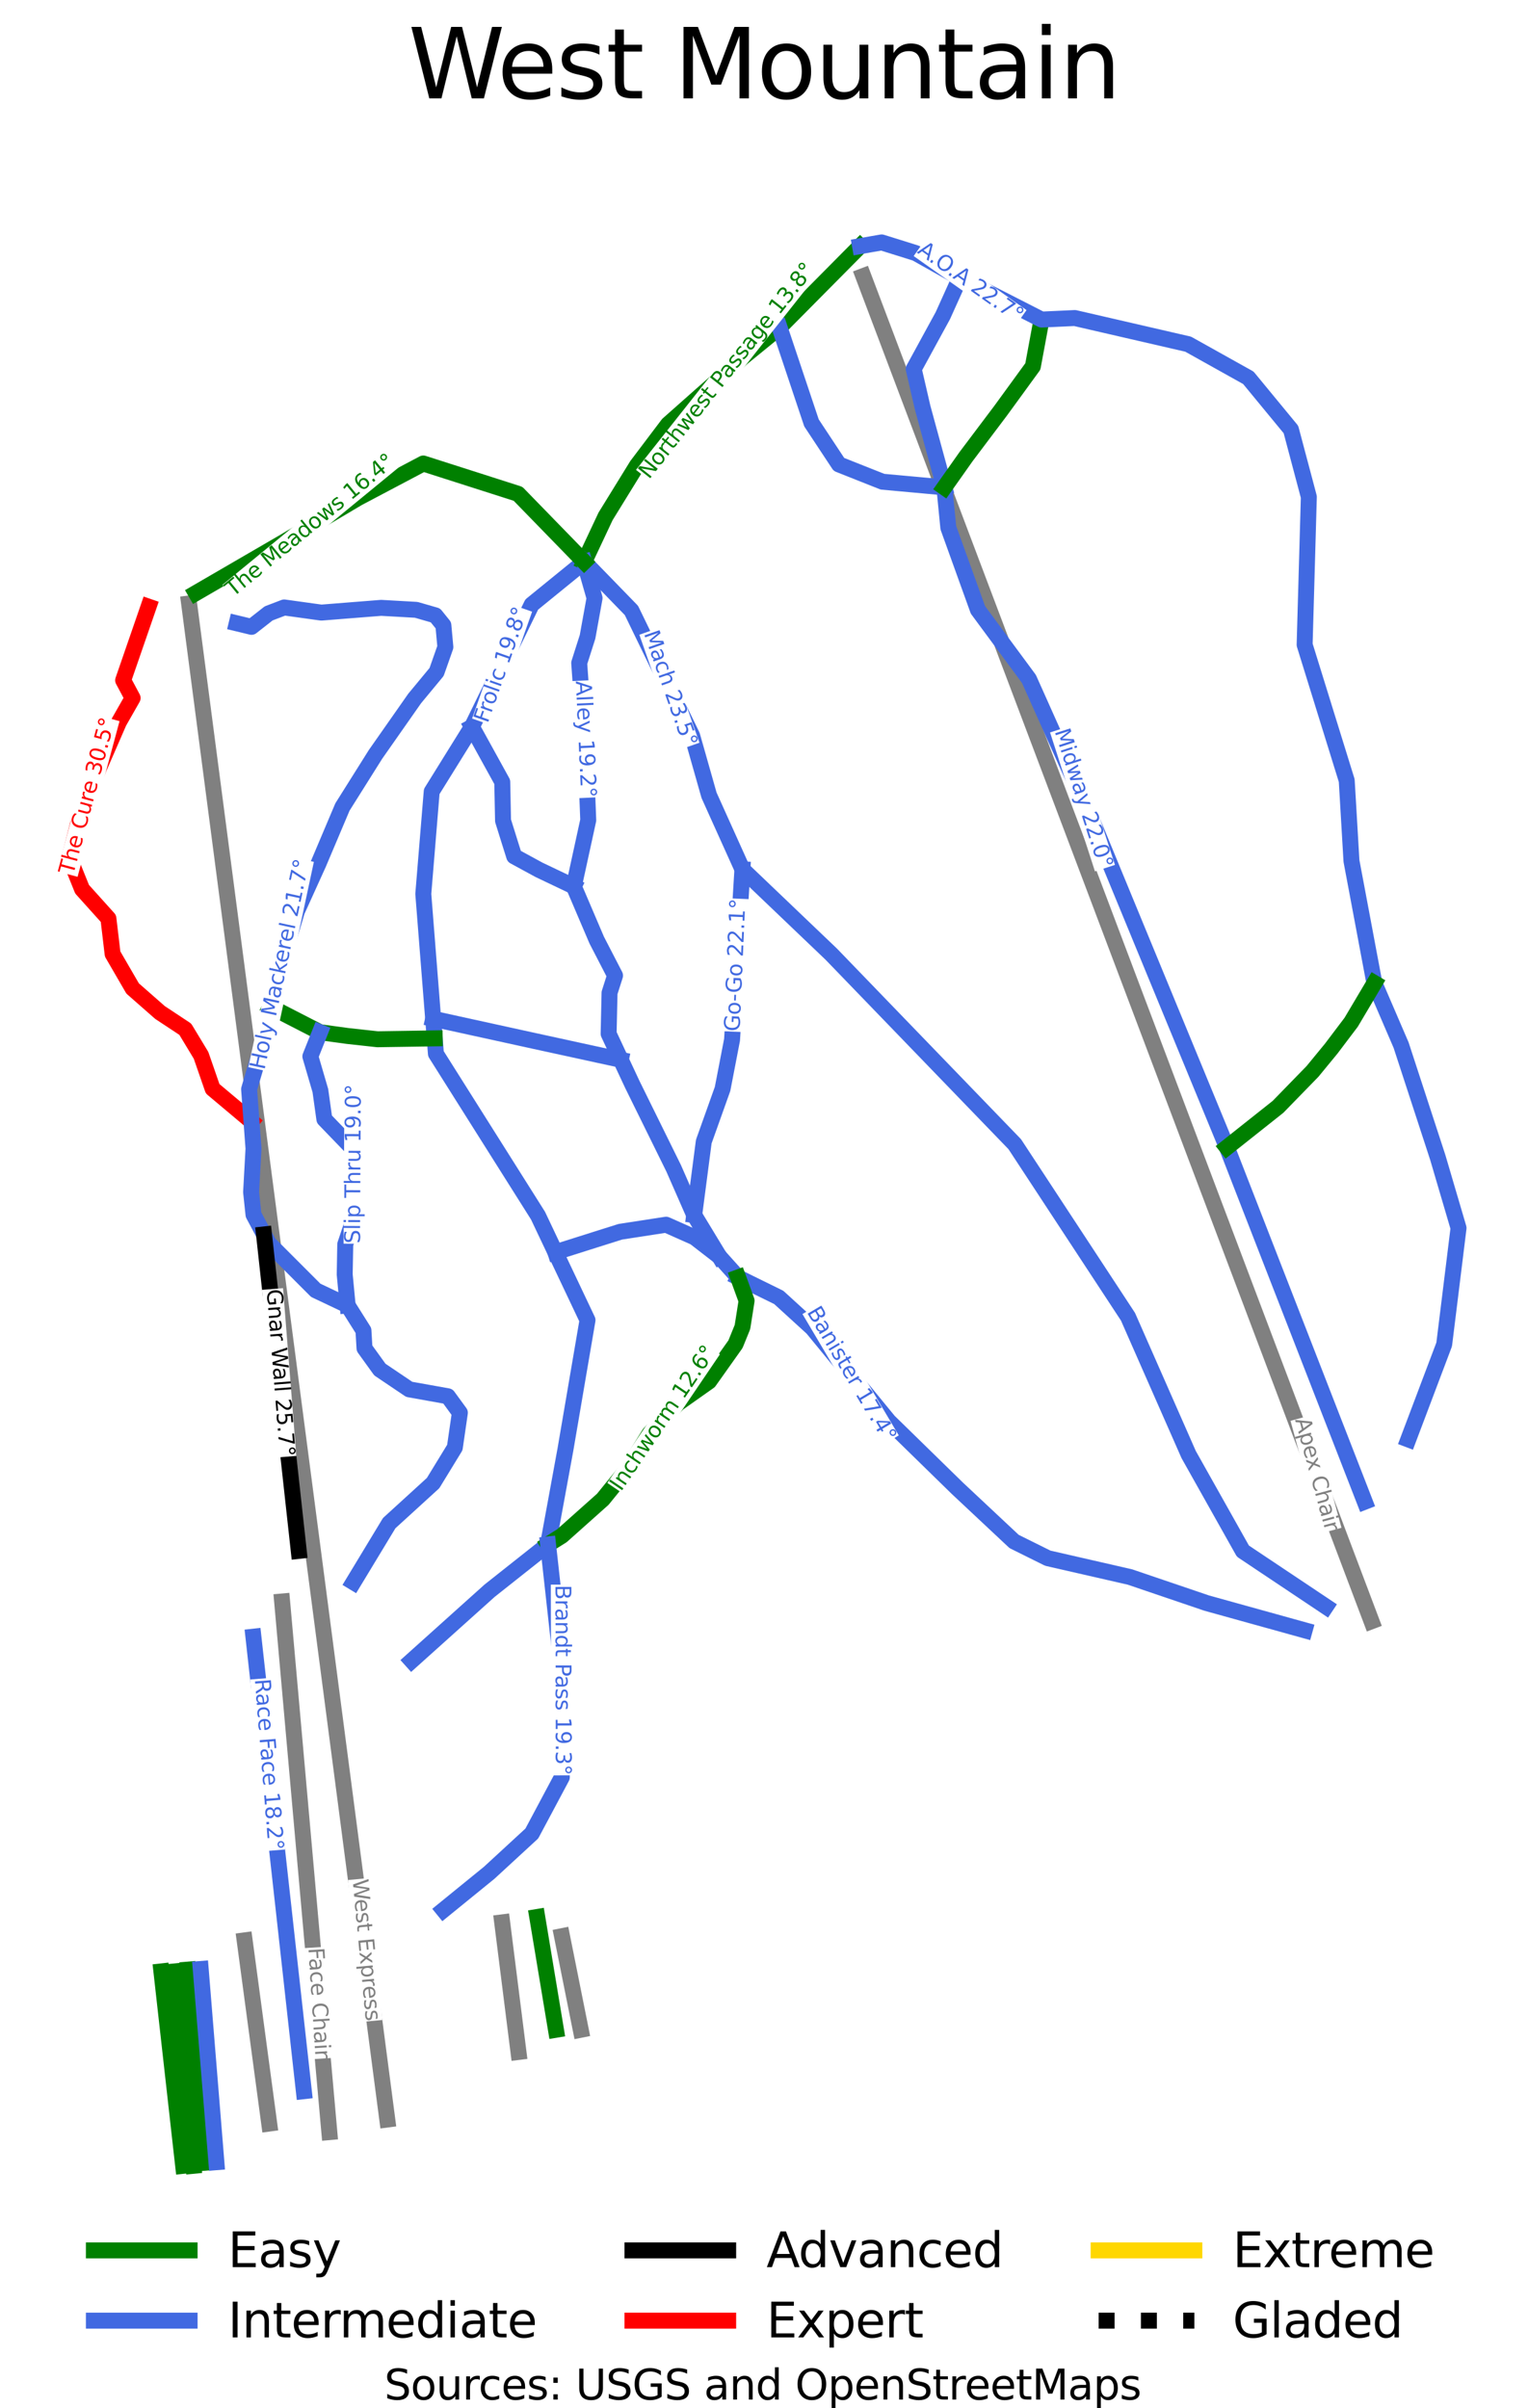 <?xml version="1.0" encoding="utf-8" standalone="no"?>
<!DOCTYPE svg PUBLIC "-//W3C//DTD SVG 1.1//EN"
  "http://www.w3.org/Graphics/SVG/1.1/DTD/svg11.dtd">
<svg height="226.365pt" version="1.1" viewBox="0 0 143.656 226.365" width="143.656pt" xmlns="http://www.w3.org/2000/svg" xmlns:xlink="http://www.w3.org/1999/xlink">
 <defs>
  <style type="text/css">*{stroke-linecap:butt;stroke-linejoin:round;}</style>
 </defs>
 <g id="figure_1">
  <g id="patch_1">
   <path d="M 0 226.365 
L 143.656 226.365 
L 143.656 0 
L 0 0 
z
" style="fill:#ffffff;"/>
  </g>
  <g id="axes_1">
   <g id="line2d_1">
    <path clip-path="url(#pb89fffd72f)" d="M 50.508 180.189 
" style="fill:none;stroke:#008000;stroke-linecap:square;stroke-width:1.5;"/>
   </g>
   <g id="line2d_2">
    <path clip-path="url(#pb89fffd72f)" d="M 50.508 180.189 
" style="fill:none;stroke:#4169e1;stroke-linecap:square;stroke-width:1.5;"/>
   </g>
   <g id="line2d_3">
    <path clip-path="url(#pb89fffd72f)" d="M 50.508 180.189 
" style="fill:none;stroke:#000000;stroke-linecap:square;stroke-width:1.5;"/>
   </g>
   <g id="line2d_4">
    <path clip-path="url(#pb89fffd72f)" d="M 50.508 180.189 
" style="fill:none;stroke:#ff0000;stroke-linecap:square;stroke-width:1.5;"/>
   </g>
   <g id="line2d_5">
    <path clip-path="url(#pb89fffd72f)" d="M 50.508 180.189 
" style="fill:none;stroke:#ffd700;stroke-linecap:square;stroke-width:1.5;"/>
   </g>
   <g id="line2d_6">
    <path clip-path="url(#pb89fffd72f)" d="M 50.508 180.189 
" style="fill:none;stroke:#000000;stroke-dasharray:1.5,2.475;stroke-dashoffset:0;stroke-width:1.5;"/>
   </g>
   <g id="line2d_7">
    <path clip-path="url(#pb89fffd72f)" d="M 128.942 152.39 
L 126.989 147.222 
L 125.356 142.901 
L 123.724 138.58 
L 122.003 134.026 
L 120.283 129.472 
L 118.327 124.297 
L 116.371 119.123 
L 114.843 115.079 
L 113.314 111.035 
L 111.853 107.167 
L 110.392 103.299 
L 108.119 97.284 
L 106.385 92.696 
L 104.65 88.107 
L 102.709 82.967 
L 100.996 78.435 
L 99.283 73.903 
L 98.107 70.79 
L 96.931 67.678 
L 95.755 64.566 
L 94.579 61.454 
L 92.385 55.648 
L 90.192 49.843 
L 87.982 43.993 
L 86.669 40.52 
L 85.356 37.047 
L 84.743 35.425 
L 83.381 31.819 
L 82.018 28.213 
L 81.162 25.95 
" style="fill:none;stroke:#808080;stroke-linecap:square;stroke-width:1.5;"/>
   </g>
   <g id="line2d_8">
    <path clip-path="url(#pb89fffd72f)" d="M 36.411 199.229 
L 35.708 193.856 
L 35.018 188.576 
L 34.328 183.295 
L 33.592 177.672 
L 32.857 172.048 
L 32.098 166.245 
L 31.34 160.442 
L 30.733 155.798 
L 30.126 151.154 
L 29.723 148.07 
L 28.926 141.983 
L 28.13 135.895 
L 27.589 131.762 
L 27.049 127.629 
L 26.375 122.474 
L 25.533 116.04 
L 24.692 109.605 
L 24.344 106.938 
L 23.743 102.34 
L 23.142 97.743 
L 22.655 94.021 
L 22.169 90.3 
L 21.682 86.578 
L 21.195 82.857 
L 20.594 78.256 
L 19.992 73.655 
L 19.304 68.395 
L 18.616 63.135 
L 18.086 59.084 
L 17.778 56.724 
" style="fill:none;stroke:#808080;stroke-linecap:square;stroke-width:1.5;"/>
   </g>
   <g id="line2d_9">
    <path clip-path="url(#pb89fffd72f)" d="M 30.963 200.412 
L 30.643 196.817 
L 30.322 193.222 
L 29.883 188.279 
L 29.443 183.336 
L 29.09 179.376 
L 28.737 175.416 
L 28.255 169.996 
L 27.773 164.577 
L 27.265 158.869 
L 26.757 153.161 
L 26.523 150.535 
" style="fill:none;stroke:#808080;stroke-linecap:square;stroke-width:1.5;"/>
   </g>
   <g id="line2d_10">
    <path clip-path="url(#pb89fffd72f)" d="M 54.6 190.791 
L 53.719 186.393 
L 52.838 181.994 
" style="fill:none;stroke:#808080;stroke-linecap:square;stroke-width:1.5;"/>
   </g>
   <g id="line2d_11">
    <path clip-path="url(#pb89fffd72f)" d="M 48.745 192.878 
L 47.978 186.787 
L 47.211 180.696 
" style="fill:none;stroke:#808080;stroke-linecap:square;stroke-width:1.5;"/>
   </g>
   <g id="line2d_12">
    <path clip-path="url(#pb89fffd72f)" d="M 25.311 199.607 
L 24.733 195.302 
L 24.155 190.998 
L 23.578 186.694 
L 23 182.389 
" style="fill:none;stroke:#808080;stroke-linecap:square;stroke-width:1.5;"/>
   </g>
   <g id="line2d_13">
    <path clip-path="url(#pb89fffd72f)" d="M 50.508 180.189 
L 50.728 181.514 
L 50.948 182.839 
L 51.168 184.165 
L 51.388 185.49 
L 51.609 186.815 
L 51.829 188.141 
L 52.049 189.466 
L 52.269 190.791 
" style="fill:none;stroke:#008000;stroke-linecap:square;stroke-width:1.5;"/>
   </g>
   <g id="line2d_14">
    <path clip-path="url(#pb89fffd72f)" d="M 13.967 57.028 
L 13.37 58.757 
L 12.772 60.487 
L 12.175 62.216 
L 11.578 63.945 
L 12.469 65.614 
L 11.825 66.744 
L 11.182 67.873 
L 10.712 68.953 
L 10.242 70.033 
L 9.772 71.113 
L 9.301 72.193 
L 8.806 73.519 
L 8.312 74.845 
L 7.817 76.17 
L 7.322 77.496 
L 6.926 79.067 
L 6.53 80.639 
L 7.124 82.112 
L 7.718 83.584 
L 8.955 84.959 
L 10.192 86.334 
L 10.39 88.003 
L 10.588 89.672 
L 11.528 91.292 
L 12.469 92.913 
L 13.755 94.042 
L 15.041 95.171 
L 16.229 95.957 
L 17.417 96.742 
L 18.159 97.969 
L 18.901 99.197 
L 19.446 100.768 
L 19.99 102.339 
L 20.904 103.106 
L 21.817 103.873 
L 22.73 104.64 
L 23.644 105.407 
" style="fill:none;stroke:#ff0000;stroke-linecap:square;stroke-width:1.5;"/>
   </g>
   <g id="line2d_15">
    <path clip-path="url(#pb89fffd72f)" d="M 22.257 58.587 
L 23.645 58.922 
L 24.452 58.29 
L 25.258 57.657 
L 26.72 57.099 
L 28.463 57.341 
L 30.207 57.583 
L 31.614 57.471 
L 33.02 57.359 
L 34.427 57.248 
L 35.833 57.136 
L 37.483 57.229 
L 39.133 57.322 
L 40.934 57.843 
L 41.684 58.773 
L 41.778 59.796 
L 41.871 60.82 
L 41.459 61.992 
L 41.046 63.164 
L 40.015 64.411 
L 38.983 65.657 
L 38.065 66.969 
L 37.146 68.28 
L 36.227 69.592 
L 35.308 70.903 
L 34.53 72.14 
L 33.752 73.378 
L 32.974 74.615 
L 32.196 75.852 
L 31.633 77.182 
L 31.071 78.512 
L 30.508 79.842 
L 29.945 81.173 
L 29.439 82.289 
L 28.933 83.405 
L 28.427 84.521 
L 27.921 85.638 
L 27.423 87.312 
L 26.926 88.987 
L 26.429 90.661 
L 25.932 92.336 
L 25.673 93.481 
L 25.414 94.626 
L 25.073 96.271 
L 24.733 97.917 
L 24.404 99.034 
L 24.076 100.15 
L 23.748 101.266 
L 23.42 102.382 
L 23.532 103.895 
L 23.644 105.407 
L 23.738 106.685 
L 23.833 107.964 
L 23.777 108.987 
L 23.72 110.01 
L 23.664 111.034 
L 23.607 112.057 
L 23.72 113.117 
L 23.833 114.177 
L 24.327 115.105 
L 24.82 116.033 
L 25.258 116.856 
L 26.364 117.963 
L 27.471 119.07 
L 28.577 120.177 
L 29.683 121.284 
L 31.184 121.996 
L 32.685 122.707 
L 33.427 123.885 
L 34.17 125.064 
L 34.269 126.732 
L 34.992 127.735 
L 35.715 128.737 
L 37.094 129.666 
L 38.472 130.595 
L 40.289 130.92 
L 42.106 131.246 
L 43.235 132.794 
L 42.998 134.428 
L 42.761 136.062 
L 42.25 136.898 
L 41.739 137.734 
L 41.228 138.569 
L 40.717 139.405 
L 39.685 140.347 
L 38.654 141.288 
L 37.622 142.23 
L 36.59 143.171 
L 35.75 144.56 
L 34.91 145.948 
L 34.07 147.337 
L 33.229 148.725 
" style="fill:none;stroke:#4169e1;stroke-linecap:square;stroke-width:1.5;"/>
   </g>
   <g id="line2d_16">
    <path clip-path="url(#pb89fffd72f)" d="M 54.924 52.81 
L 53.691 53.813 
L 52.457 54.817 
L 51.223 55.821 
L 49.99 56.825 
L 49.526 57.774 
L 49.062 58.723 
L 48.598 59.672 
L 48.134 60.621 
L 47.67 61.57 
L 47.206 62.519 
L 46.742 63.467 
L 46.278 64.416 
L 45.799 65.393 
L 45.321 66.369 
L 44.843 67.346 
L 44.365 68.322 
L 43.421 69.842 
L 42.476 71.362 
L 41.532 72.882 
L 40.588 74.402 
L 40.489 75.605 
L 40.39 76.808 
L 40.291 78.011 
L 40.192 79.213 
L 40.093 80.416 
L 39.994 81.619 
L 39.895 82.822 
L 39.796 84.025 
L 39.912 85.492 
L 40.027 86.959 
L 40.143 88.426 
L 40.259 89.893 
L 40.375 91.36 
L 40.491 92.827 
L 40.607 94.294 
L 40.723 95.761 
L 40.868 97.604 
L 40.983 99.049 
L 41.583 100 
L 42.183 100.951 
L 42.783 101.902 
L 43.383 102.854 
L 43.983 103.805 
L 44.583 104.756 
L 45.183 105.707 
L 45.783 106.659 
L 46.383 107.61 
L 46.983 108.561 
L 47.583 109.512 
L 48.183 110.464 
L 48.783 111.415 
L 49.383 112.366 
L 49.983 113.317 
L 50.583 114.269 
L 51.399 115.99 
L 52.214 117.711 
L 52.969 119.305 
L 53.725 120.9 
L 54.48 122.494 
L 55.236 124.088 
L 54.976 125.61 
L 54.716 127.132 
L 54.456 128.654 
L 54.196 130.177 
L 53.937 131.699 
L 53.677 133.221 
L 53.417 134.743 
L 53.157 136.265 
L 52.953 137.378 
L 52.749 138.491 
L 52.545 139.605 
L 52.341 140.718 
L 52.137 141.831 
L 51.933 142.944 
L 51.729 144.057 
L 51.525 145.171 
L 50.152 146.258 
L 48.778 147.346 
L 47.405 148.434 
L 46.032 149.521 
L 45.116 150.344 
L 44.2 151.166 
L 43.285 151.988 
L 42.369 152.811 
L 41.454 153.633 
L 40.538 154.456 
L 39.622 155.278 
L 38.707 156.1 
" style="fill:none;stroke:#4169e1;stroke-linecap:square;stroke-width:1.5;"/>
   </g>
   <g id="line2d_17">
    <path clip-path="url(#pb89fffd72f)" d="M 25.414 94.626 
L 26.582 95.226 
L 27.75 95.826 
L 28.918 96.426 
L 30.087 97.026 
L 31.382 97.202 
L 32.678 97.379 
L 34.084 97.533 
L 35.491 97.687 
L 36.836 97.666 
L 38.18 97.646 
L 39.524 97.625 
L 40.868 97.604 
" style="fill:none;stroke:#008000;stroke-linecap:square;stroke-width:1.5;"/>
   </g>
   <g id="line2d_18">
    <path clip-path="url(#pb89fffd72f)" d="M 30.087 97.026 
L 29.632 98.162 
L 29.178 99.298 
L 29.649 100.907 
L 30.12 102.516 
L 30.308 103.859 
L 30.496 105.202 
L 31.207 105.939 
L 31.918 106.675 
L 32.629 107.412 
L 33.34 108.149 
L 33.331 109.41 
L 33.322 110.671 
L 33.313 111.932 
L 33.303 113.193 
L 33.145 114.923 
L 32.802 115.944 
L 32.459 116.965 
L 32.433 118.381 
L 32.407 119.796 
L 32.546 121.251 
L 32.685 122.707 
" style="fill:none;stroke:#4169e1;stroke-linecap:square;stroke-width:1.5;"/>
   </g>
   <g id="line2d_19">
    <path clip-path="url(#pb89fffd72f)" d="M 80.861 23.14 
L 79.914 24.094 
L 78.968 25.049 
L 78.022 26.003 
L 77.075 26.958 
L 76.129 27.912 
L 75.183 28.867 
L 74.236 29.821 
L 73.29 30.776 
L 72.412 31.491 
L 71.535 32.206 
L 70.657 32.921 
L 69.779 33.636 
L 68.392 34.902 
L 67.005 36.167 
L 65.954 37.097 
L 64.904 38.027 
L 63.854 38.958 
L 62.804 39.888 
L 62.072 40.855 
L 61.341 41.823 
L 60.61 42.79 
L 59.879 43.758 
L 59.143 44.952 
L 58.406 46.147 
L 57.67 47.341 
L 56.933 48.536 
L 56.431 49.604 
L 55.929 50.673 
L 55.426 51.741 
L 54.924 52.81 
" style="fill:none;stroke:#008000;stroke-linecap:square;stroke-width:1.5;"/>
   </g>
   <g id="line2d_20">
    <path clip-path="url(#pb89fffd72f)" d="M 54.924 52.81 
L 55.412 54.513 
L 55.899 56.217 
L 55.569 58.039 
L 55.239 59.861 
L 54.846 61.092 
L 54.454 62.323 
L 54.536 63.473 
L 54.618 64.623 
L 54.7 65.773 
L 54.782 66.923 
L 54.863 68.202 
L 54.945 69.482 
L 55.026 70.761 
L 55.108 72.041 
L 55.157 73.304 
L 55.206 74.568 
L 55.255 75.831 
L 55.304 77.095 
L 54.965 78.651 
L 54.625 80.208 
L 54.286 81.765 
L 53.946 83.322 
L 54.485 84.583 
L 55.023 85.844 
L 55.562 87.105 
L 56.1 88.366 
L 56.962 90.033 
L 57.824 91.7 
L 57.306 93.324 
L 57.263 95.247 
L 57.22 97.171 
L 57.792 98.394 
L 58.364 99.617 
L 58.912 100.787 
L 59.46 101.958 
L 59.945 102.941 
L 60.429 103.924 
L 60.914 104.907 
L 61.398 105.89 
L 61.883 106.873 
L 62.367 107.856 
L 62.852 108.839 
L 63.336 109.822 
L 63.818 110.92 
L 64.3 112.018 
L 64.782 113.116 
L 65.264 114.214 
L 65.854 115.188 
L 66.445 116.161 
L 67.035 117.135 
L 67.626 118.108 
" style="fill:none;stroke:#4169e1;stroke-linecap:square;stroke-width:1.5;"/>
   </g>
   <g id="line2d_21">
    <path clip-path="url(#pb89fffd72f)" d="M 40.723 95.761 
L 41.919 96.023 
L 43.115 96.285 
L 44.311 96.548 
L 45.508 96.81 
L 46.704 97.072 
L 47.9 97.334 
L 49.096 97.596 
L 50.292 97.858 
L 51.301 98.078 
L 52.31 98.298 
L 53.319 98.518 
L 54.328 98.738 
L 55.337 98.958 
L 56.346 99.178 
L 57.355 99.397 
L 58.364 99.617 
" style="fill:none;stroke:#4169e1;stroke-linecap:square;stroke-width:1.5;"/>
   </g>
   <g id="line2d_22">
    <path clip-path="url(#pb89fffd72f)" d="M 52.214 117.711 
L 53.74 117.229 
L 55.266 116.746 
L 56.792 116.264 
L 58.319 115.782 
L 59.395 115.616 
L 60.471 115.45 
L 61.547 115.284 
L 62.623 115.118 
L 63.964 115.714 
L 65.304 116.31 
L 66.465 117.209 
L 67.626 118.108 
L 68.51 119.092 
L 69.393 120.075 
" style="fill:none;stroke:#4169e1;stroke-linecap:square;stroke-width:1.5;"/>
   </g>
   <g id="line2d_23">
    <path clip-path="url(#pb89fffd72f)" d="M 69.393 120.075 
L 70.349 120.545 
L 71.305 121.015 
L 72.261 121.484 
L 73.217 121.954 
L 74.007 122.675 
L 74.797 123.396 
L 75.587 124.117 
L 76.377 124.838 
L 77.276 125.933 
L 78.175 127.029 
L 79.073 128.124 
L 79.972 129.22 
L 80.871 130.315 
L 81.77 131.411 
L 82.668 132.506 
L 83.567 133.602 
L 84.371 134.387 
L 85.175 135.173 
L 85.979 135.958 
L 86.783 136.744 
L 87.587 137.529 
L 88.391 138.315 
L 89.195 139.1 
L 89.999 139.886 
L 91.335 141.138 
L 92.671 142.39 
L 94.007 143.642 
L 95.343 144.894 
L 96.926 145.68 
L 98.509 146.465 
L 99.474 146.686 
L 100.439 146.907 
L 101.404 147.128 
L 102.369 147.349 
L 103.334 147.569 
L 104.299 147.79 
L 105.263 148.011 
L 106.228 148.232 
L 108.034 148.846 
L 109.841 149.46 
L 111.647 150.073 
L 113.453 150.687 
L 114.603 151.006 
L 115.753 151.325 
L 116.904 151.645 
L 118.054 151.964 
L 119.204 152.283 
L 120.355 152.602 
L 121.505 152.922 
L 122.655 153.241 
" style="fill:none;stroke:#4169e1;stroke-linecap:square;stroke-width:1.5;"/>
   </g>
   <g id="line2d_24">
    <path clip-path="url(#pb89fffd72f)" d="M 69.393 120.075 
L 69.792 121.171 
L 70.191 122.267 
L 69.997 123.504 
L 69.802 124.74 
L 69.147 126.349 
L 68.527 127.223 
L 67.906 128.098 
L 67.286 128.973 
L 66.665 129.847 
L 65.197 130.884 
L 63.728 131.921 
L 62.389 133.346 
L 61.051 134.771 
L 60.071 136.358 
L 59.092 137.945 
L 57.883 139.435 
L 56.675 140.925 
L 55.712 141.784 
L 54.749 142.642 
L 53.787 143.501 
L 52.824 144.359 
L 51.525 145.171 
" style="fill:none;stroke:#008000;stroke-linecap:square;stroke-width:1.5;"/>
   </g>
   <g id="line2d_25">
    <path clip-path="url(#pb89fffd72f)" d="M 51.525 145.171 
L 51.683 146.6 
L 51.841 148.03 
L 51.999 149.46 
L 52.157 150.889 
L 52.315 152.319 
L 52.473 153.749 
L 52.631 155.178 
L 52.789 156.608 
L 52.793 157.914 
L 52.796 159.221 
L 52.8 160.527 
L 52.804 161.833 
L 52.808 163.14 
L 52.812 164.446 
L 52.815 165.752 
L 52.819 167.058 
L 52.114 168.38 
L 51.41 169.701 
L 50.705 171.022 
L 50 172.344 
L 48.998 173.267 
L 47.996 174.19 
L 46.994 175.113 
L 45.992 176.036 
L 44.918 176.91 
L 43.843 177.784 
L 42.768 178.658 
L 41.694 179.532 
" style="fill:none;stroke:#4169e1;stroke-linecap:square;stroke-width:1.5;"/>
   </g>
   <g id="line2d_26">
    <path clip-path="url(#pb89fffd72f)" d="M 23.823 153.843 
L 23.971 155.178 
L 24.119 156.513 
L 24.268 157.848 
L 24.416 159.183 
L 24.564 160.518 
L 24.712 161.853 
L 24.861 163.188 
L 25.009 164.523 
L 25.157 165.858 
L 25.305 167.193 
L 25.454 168.528 
L 25.602 169.863 
L 25.75 171.198 
L 25.898 172.533 
L 26.047 173.868 
L 26.195 175.203 
L 26.343 176.538 
L 26.491 177.873 
L 26.64 179.208 
L 26.788 180.543 
L 26.936 181.878 
L 27.084 183.213 
L 27.233 184.548 
L 27.381 185.883 
L 27.529 187.218 
L 27.677 188.553 
L 27.826 189.888 
L 27.974 191.223 
L 28.122 192.558 
L 28.27 193.893 
L 28.419 195.228 
L 28.567 196.563 
" style="fill:none;stroke:#4169e1;stroke-linecap:square;stroke-width:1.5;"/>
   </g>
   <g id="line2d_27">
    <path clip-path="url(#pb89fffd72f)" d="M 15.173 185.305 
L 15.301 186.448 
L 15.429 187.59 
L 15.557 188.732 
L 15.685 189.874 
L 15.813 191.016 
L 15.941 192.158 
L 16.069 193.3 
L 16.197 194.442 
L 16.325 195.584 
L 16.453 196.726 
L 16.58 197.868 
L 16.708 199.01 
L 16.836 200.153 
L 16.964 201.295 
L 17.092 202.437 
L 17.22 203.579 
" style="fill:none;stroke:#008000;stroke-linecap:square;stroke-width:1.5;"/>
   </g>
   <g id="line2d_28">
    <path clip-path="url(#pb89fffd72f)" d="M 16.424 185.305 
L 16.534 186.448 
L 16.644 187.59 
L 16.754 188.732 
L 16.864 189.874 
L 16.974 191.016 
L 17.084 192.158 
L 17.194 193.3 
L 17.304 194.442 
L 17.415 195.584 
L 17.525 196.726 
L 17.635 197.868 
L 17.745 199.01 
L 17.855 200.153 
L 17.965 201.295 
L 18.075 202.437 
L 18.185 203.579 
" style="fill:none;stroke:#008000;stroke-linecap:square;stroke-width:1.5;"/>
   </g>
   <g id="line2d_29">
    <path clip-path="url(#pb89fffd72f)" d="M 17.674 185.136 
L 17.77 186.271 
L 17.866 187.406 
L 17.962 188.541 
L 18.058 189.676 
L 18.154 190.811 
L 18.25 191.946 
L 18.345 193.081 
L 18.441 194.216 
L 18.537 195.351 
L 18.633 196.486 
L 18.729 197.621 
L 18.825 198.756 
L 18.921 199.891 
L 19.017 201.026 
L 19.113 202.161 
L 19.208 203.296 
" style="fill:none;stroke:#008000;stroke-linecap:square;stroke-width:1.5;"/>
   </g>
   <g id="line2d_30">
    <path clip-path="url(#pb89fffd72f)" d="M 18.868 185.079 
L 18.96 186.214 
L 19.053 187.35 
L 19.145 188.485 
L 19.237 189.62 
L 19.33 190.755 
L 19.422 191.89 
L 19.514 193.025 
L 19.607 194.16 
L 19.699 195.295 
L 19.791 196.43 
L 19.884 197.565 
L 19.976 198.7 
L 20.068 199.835 
L 20.161 200.97 
L 20.253 202.105 
L 20.345 203.24 
" style="fill:none;stroke:#4169e1;stroke-linecap:square;stroke-width:1.5;"/>
   </g>
   <g id="line2d_31">
    <path clip-path="url(#pb89fffd72f)" d="M 54.924 52.81 
L 56.034 53.952 
L 57.145 55.095 
L 58.255 56.238 
L 59.365 57.381 
L 60.079 58.853 
L 60.792 60.324 
L 61.506 61.796 
L 62.219 63.268 
L 62.933 64.74 
L 63.646 66.211 
L 64.359 67.683 
L 65.073 69.155 
L 65.47 70.554 
L 65.867 71.954 
L 66.264 73.354 
L 66.661 74.753 
L 67.445 76.492 
L 68.229 78.232 
L 69.014 79.971 
L 69.798 81.71 
L 70.842 82.707 
L 71.886 83.705 
L 72.931 84.702 
L 73.975 85.699 
L 75.019 86.697 
L 76.063 87.694 
L 77.108 88.691 
L 78.152 89.688 
L 79.23 90.805 
L 80.308 91.921 
L 81.386 93.037 
L 82.464 94.154 
L 83.542 95.27 
L 84.62 96.386 
L 85.698 97.502 
L 86.777 98.619 
L 87.855 99.735 
L 88.933 100.851 
L 90.011 101.967 
L 91.089 103.084 
L 92.167 104.2 
L 93.245 105.316 
L 94.323 106.432 
L 95.401 107.549 
L 96.067 108.563 
L 96.732 109.576 
L 97.398 110.59 
L 98.064 111.604 
L 98.729 112.618 
L 99.395 113.632 
L 100.06 114.646 
L 100.726 115.66 
L 101.392 116.674 
L 102.057 117.688 
L 102.723 118.702 
L 103.388 119.716 
L 104.054 120.73 
L 104.72 121.744 
L 105.385 122.758 
L 106.051 123.772 
L 106.763 125.39 
L 107.476 127.009 
L 108.188 128.628 
L 108.901 130.246 
L 109.613 131.865 
L 110.326 133.484 
L 111.039 135.102 
L 111.751 136.721 
L 112.389 137.856 
L 113.026 138.991 
L 113.664 140.125 
L 114.301 141.26 
L 114.939 142.395 
L 115.577 143.53 
L 116.214 144.665 
L 116.852 145.799 
L 117.827 146.451 
L 118.801 147.102 
L 119.776 147.753 
L 120.751 148.404 
L 121.726 149.055 
L 122.701 149.706 
L 123.676 150.358 
L 124.651 151.009 
" style="fill:none;stroke:#4169e1;stroke-linecap:square;stroke-width:1.5;"/>
   </g>
   <g id="line2d_32">
    <path clip-path="url(#pb89fffd72f)" d="M 69.798 81.71 
L 69.737 82.712 
L 69.676 83.714 
L 69.615 84.715 
L 69.554 85.717 
L 69.494 86.719 
L 69.433 87.721 
L 69.372 88.723 
L 69.311 89.725 
L 69.25 90.727 
L 69.189 91.728 
L 69.128 92.73 
L 69.068 93.732 
L 69.007 94.734 
L 68.946 95.736 
L 68.885 96.738 
L 68.824 97.74 
L 68.601 98.893 
L 68.379 100.047 
L 68.156 101.2 
L 67.933 102.354 
L 67.491 103.592 
L 67.05 104.829 
L 66.608 106.067 
L 66.166 107.305 
L 65.94 109.032 
L 65.715 110.759 
L 65.489 112.487 
L 65.264 114.214 
" style="fill:none;stroke:#4169e1;stroke-linecap:square;stroke-width:1.5;"/>
   </g>
   <g id="line2d_33">
    <path clip-path="url(#pb89fffd72f)" d="M 73.29 30.776 
L 73.665 31.898 
L 74.04 33.019 
L 74.416 34.141 
L 74.791 35.263 
L 75.166 36.385 
L 75.541 37.506 
L 75.916 38.628 
L 76.292 39.75 
L 76.937 40.726 
L 77.583 41.703 
L 78.228 42.679 
L 78.874 43.656 
L 79.898 44.062 
L 80.921 44.468 
L 81.945 44.874 
L 82.969 45.28 
L 84.423 45.413 
L 85.877 45.545 
L 87.331 45.678 
L 88.785 45.811 
" style="fill:none;stroke:#4169e1;stroke-linecap:square;stroke-width:1.5;"/>
   </g>
   <g id="line2d_34">
    <path clip-path="url(#pb89fffd72f)" d="M 88.785 45.811 
L 88.971 47.704 
L 89.157 49.598 
L 89.504 50.564 
L 89.852 51.529 
L 90.2 52.495 
L 90.548 53.461 
L 90.896 54.427 
L 91.244 55.393 
L 91.592 56.358 
L 91.94 57.324 
L 92.539 58.136 
L 93.139 58.948 
L 93.738 59.76 
L 94.338 60.572 
L 94.937 61.384 
L 95.537 62.195 
L 96.137 63.007 
L 96.736 63.819 
L 97.456 65.427 
L 98.175 67.035 
L 98.894 68.642 
L 99.614 70.25 
L 100.333 71.857 
L 101.053 73.465 
L 101.772 75.073 
L 102.492 76.68 
L 102.893 77.654 
L 103.295 78.629 
L 103.697 79.603 
L 104.099 80.577 
L 104.5 81.551 
L 104.902 82.525 
L 105.304 83.499 
L 105.705 84.473 
L 106.107 85.447 
L 106.509 86.422 
L 106.911 87.396 
L 107.312 88.37 
L 107.714 89.344 
L 108.116 90.318 
L 108.517 91.292 
L 108.919 92.266 
L 109.321 93.24 
L 109.723 94.215 
L 110.124 95.189 
L 110.526 96.163 
L 110.928 97.137 
L 111.329 98.111 
L 111.731 99.085 
L 112.133 100.059 
L 112.535 101.034 
L 112.936 102.008 
L 113.338 102.982 
L 113.74 103.956 
L 114.141 104.93 
L 114.543 105.904 
L 114.945 106.878 
L 115.347 107.852 
L 115.752 108.893 
L 116.157 109.934 
L 116.562 110.975 
L 116.967 112.015 
L 117.372 113.056 
L 117.777 114.097 
L 118.182 115.137 
L 118.587 116.178 
L 118.992 117.219 
L 119.397 118.259 
L 119.802 119.3 
L 120.207 120.341 
L 120.613 121.381 
L 121.018 122.422 
L 121.423 123.463 
L 121.828 124.504 
L 122.233 125.544 
L 122.638 126.585 
L 123.043 127.626 
L 123.448 128.666 
L 123.853 129.707 
L 124.258 130.748 
L 124.663 131.788 
L 125.068 132.829 
L 125.473 133.87 
L 125.879 134.91 
L 126.284 135.951 
L 126.689 136.992 
L 127.094 138.033 
L 127.499 139.073 
L 127.904 140.114 
L 128.309 141.155 
" style="fill:none;stroke:#4169e1;stroke-linecap:square;stroke-width:1.5;"/>
   </g>
   <g id="line2d_35">
    <path clip-path="url(#pb89fffd72f)" d="M 90.244 26.119 
L 89.445 27.891 
L 88.646 29.663 
L 87.96 30.919 
L 87.274 32.175 
L 86.589 33.431 
L 85.903 34.687 
L 86.32 36.489 
L 86.736 38.292 
L 87.248 40.172 
L 87.761 42.051 
L 88.273 43.931 
L 88.785 45.811 
" style="fill:none;stroke:#4169e1;stroke-linecap:square;stroke-width:1.5;"/>
   </g>
   <g id="line2d_36">
    <path clip-path="url(#pb89fffd72f)" d="M 97.92 30.038 
L 97.716 31.14 
L 97.512 32.242 
L 97.308 33.344 
L 97.104 34.446 
L 96.343 35.491 
L 95.583 36.536 
L 94.822 37.581 
L 94.061 38.626 
L 93.251 39.701 
L 92.441 40.776 
L 91.632 41.851 
L 90.822 42.926 
L 89.804 44.369 
L 88.785 45.811 
" style="fill:none;stroke:#008000;stroke-linecap:square;stroke-width:1.5;"/>
   </g>
   <g id="line2d_37">
    <path clip-path="url(#pb89fffd72f)" d="M 80.861 23.14 
L 81.874 22.963 
L 82.887 22.787 
L 84.492 23.288 
L 86.097 23.79 
L 87.134 24.372 
L 88.17 24.955 
L 89.207 25.537 
L 90.244 26.119 
L 91.203 26.609 
L 92.163 27.099 
L 93.122 27.589 
L 94.082 28.079 
L 95.041 28.568 
L 96.001 29.058 
L 96.96 29.548 
L 97.92 30.038 
L 99.486 29.966 
L 101.052 29.894 
L 102.383 30.201 
L 103.714 30.508 
L 105.046 30.815 
L 106.377 31.122 
L 107.708 31.429 
L 109.039 31.736 
L 110.37 32.043 
L 111.702 32.35 
L 113.117 33.14 
L 114.533 33.931 
L 115.948 34.721 
L 117.364 35.512 
L 118.365 36.727 
L 119.366 37.943 
L 120.367 39.158 
L 121.369 40.373 
L 121.789 41.957 
L 122.21 43.541 
L 122.631 45.124 
L 123.051 46.708 
L 123.002 48.445 
L 122.952 50.181 
L 122.903 51.918 
L 122.853 53.655 
L 122.804 55.392 
L 122.754 57.129 
L 122.705 58.865 
L 122.655 60.602 
L 123.15 62.198 
L 123.645 63.794 
L 124.14 65.389 
L 124.634 66.985 
L 125.129 68.581 
L 125.624 70.176 
L 126.118 71.772 
L 126.613 73.368 
L 126.725 75.258 
L 126.836 77.148 
L 126.947 79.038 
L 127.059 80.929 
L 127.328 82.364 
L 127.598 83.798 
L 127.867 85.233 
L 128.137 86.668 
L 128.406 88.103 
L 128.675 89.538 
L 128.945 90.972 
L 129.214 92.407 
L 129.843 93.866 
L 130.471 95.324 
L 131.099 96.783 
L 131.727 98.241 
L 132.158 99.562 
L 132.589 100.883 
L 133.021 102.204 
L 133.452 103.525 
L 133.883 104.845 
L 134.314 106.166 
L 134.746 107.487 
L 135.177 108.808 
L 135.664 110.464 
L 136.151 112.12 
L 136.639 113.776 
L 137.126 115.432 
L 136.957 116.799 
L 136.789 118.166 
L 136.62 119.534 
L 136.451 120.901 
L 136.283 122.268 
L 136.114 123.636 
L 135.945 125.003 
L 135.776 126.371 
L 135.355 127.487 
L 134.933 128.603 
L 134.511 129.719 
L 134.089 130.836 
L 133.668 131.952 
L 133.246 133.068 
L 132.824 134.184 
L 132.402 135.301 
" style="fill:none;stroke:#4169e1;stroke-linecap:square;stroke-width:1.5;"/>
   </g>
   <g id="line2d_38">
    <path clip-path="url(#pb89fffd72f)" d="M 129.214 92.407 
L 128.669 93.327 
L 128.123 94.247 
L 127.578 95.166 
L 127.032 96.086 
L 126.094 97.326 
L 125.156 98.567 
L 124.275 99.639 
L 123.395 100.711 
L 122.585 101.543 
L 121.775 102.374 
L 120.965 103.206 
L 120.155 104.038 
L 118.953 104.992 
L 117.751 105.945 
L 116.549 106.899 
L 115.347 107.852 
" style="fill:none;stroke:#008000;stroke-linecap:square;stroke-width:1.5;"/>
   </g>
   <g id="line2d_39">
    <path clip-path="url(#pb89fffd72f)" d="M 24.82 116.033 
L 25.024 117.892 
L 25.228 119.751 
L 25.433 121.61 
L 25.637 123.47 
L 25.841 125.329 
L 26.045 127.188 
L 26.25 129.047 
L 26.454 130.906 
L 26.658 132.765 
L 26.862 134.624 
L 27.067 136.484 
L 27.271 138.343 
L 27.475 140.202 
L 27.679 142.061 
L 27.884 143.92 
L 28.088 145.779 
" style="fill:none;stroke:#000000;stroke-linecap:square;stroke-width:1.5;"/>
   </g>
   <g id="line2d_40">
    <path clip-path="url(#pb89fffd72f)" d="M 44.365 68.322 
L 45.079 69.616 
L 45.792 70.91 
L 46.506 72.204 
L 47.219 73.498 
L 47.257 75.321 
L 47.294 77.145 
L 47.818 78.819 
L 48.343 80.493 
L 49.506 81.126 
L 50.669 81.759 
L 52.308 82.54 
L 53.946 83.322 
" style="fill:none;stroke:#4169e1;stroke-linecap:square;stroke-width:1.5;"/>
   </g>
   <g id="line2d_41">
    <path clip-path="url(#pb89fffd72f)" d="M 18.418 55.745 
L 19.433 55.156 
L 20.447 54.567 
L 21.462 53.978 
L 22.476 53.388 
L 23.491 52.799 
L 24.506 52.21 
L 25.52 51.621 
L 26.535 51.032 
L 27.425 50.504 
L 28.316 49.976 
L 29.207 49.449 
L 30.097 48.921 
L 30.988 48.393 
L 31.879 47.865 
L 32.769 47.337 
L 33.66 46.81 
L 35.194 45.999 
L 36.728 45.189 
L 38.262 44.379 
L 39.796 43.568 
L 40.909 43.924 
L 42.022 44.28 
L 43.136 44.636 
L 44.249 44.992 
L 45.363 45.348 
L 46.476 45.704 
L 47.589 46.06 
L 48.703 46.417 
L 49.48 47.216 
L 50.258 48.015 
L 51.036 48.814 
L 51.813 49.613 
L 52.591 50.412 
L 53.369 51.211 
L 54.146 52.011 
L 54.924 52.81 
" style="fill:none;stroke:#008000;stroke-linecap:square;stroke-width:1.5;"/>
   </g>
   <g id="text_1">
    <g id="patch_2">
     <path d="M 121.328 133.553 
L 124.213 144.127 
L 126.119 143.607 
L 123.234 133.033 
z
" style="fill:#ffffff;"/>
    </g>
    <!-- Apex Chair -->
    <g style="fill:#808080;" transform="translate(121.754 133.458)rotate(-285.263)scale(0.02 -0.02)">
     <defs>
      <path d="M 2188 4044 
L 1331 1722 
L 3047 1722 
L 2188 4044 
z
M 1831 4666 
L 2547 4666 
L 4325 0 
L 3669 0 
L 3244 1197 
L 1141 1197 
L 716 0 
L 50 0 
L 1831 4666 
z
" id="DejaVuSans-41" transform="scale(0.016)"/>
      <path d="M 1159 525 
L 1159 -1331 
L 581 -1331 
L 581 3500 
L 1159 3500 
L 1159 2969 
Q 1341 3281 1617 3432 
Q 1894 3584 2278 3584 
Q 2916 3584 3314 3078 
Q 3713 2572 3713 1747 
Q 3713 922 3314 415 
Q 2916 -91 2278 -91 
Q 1894 -91 1617 61 
Q 1341 213 1159 525 
z
M 3116 1747 
Q 3116 2381 2855 2742 
Q 2594 3103 2138 3103 
Q 1681 3103 1420 2742 
Q 1159 2381 1159 1747 
Q 1159 1113 1420 752 
Q 1681 391 2138 391 
Q 2594 391 2855 752 
Q 3116 1113 3116 1747 
z
" id="DejaVuSans-70" transform="scale(0.016)"/>
      <path d="M 3597 1894 
L 3597 1613 
L 953 1613 
Q 991 1019 1311 708 
Q 1631 397 2203 397 
Q 2534 397 2845 478 
Q 3156 559 3463 722 
L 3463 178 
Q 3153 47 2828 -22 
Q 2503 -91 2169 -91 
Q 1331 -91 842 396 
Q 353 884 353 1716 
Q 353 2575 817 3079 
Q 1281 3584 2069 3584 
Q 2775 3584 3186 3129 
Q 3597 2675 3597 1894 
z
M 3022 2063 
Q 3016 2534 2758 2815 
Q 2500 3097 2075 3097 
Q 1594 3097 1305 2825 
Q 1016 2553 972 2059 
L 3022 2063 
z
" id="DejaVuSans-65" transform="scale(0.016)"/>
      <path d="M 3513 3500 
L 2247 1797 
L 3578 0 
L 2900 0 
L 1881 1375 
L 863 0 
L 184 0 
L 1544 1831 
L 300 3500 
L 978 3500 
L 1906 2253 
L 2834 3500 
L 3513 3500 
z
" id="DejaVuSans-78" transform="scale(0.016)"/>
      <path id="DejaVuSans-20" transform="scale(0.016)"/>
      <path d="M 4122 4306 
L 4122 3641 
Q 3803 3938 3442 4084 
Q 3081 4231 2675 4231 
Q 1875 4231 1450 3742 
Q 1025 3253 1025 2328 
Q 1025 1406 1450 917 
Q 1875 428 2675 428 
Q 3081 428 3442 575 
Q 3803 722 4122 1019 
L 4122 359 
Q 3791 134 3420 21 
Q 3050 -91 2638 -91 
Q 1578 -91 968 557 
Q 359 1206 359 2328 
Q 359 3453 968 4101 
Q 1578 4750 2638 4750 
Q 3056 4750 3426 4639 
Q 3797 4528 4122 4306 
z
" id="DejaVuSans-43" transform="scale(0.016)"/>
      <path d="M 3513 2113 
L 3513 0 
L 2938 0 
L 2938 2094 
Q 2938 2591 2744 2837 
Q 2550 3084 2163 3084 
Q 1697 3084 1428 2787 
Q 1159 2491 1159 1978 
L 1159 0 
L 581 0 
L 581 4863 
L 1159 4863 
L 1159 2956 
Q 1366 3272 1645 3428 
Q 1925 3584 2291 3584 
Q 2894 3584 3203 3211 
Q 3513 2838 3513 2113 
z
" id="DejaVuSans-68" transform="scale(0.016)"/>
      <path d="M 2194 1759 
Q 1497 1759 1228 1600 
Q 959 1441 959 1056 
Q 959 750 1161 570 
Q 1363 391 1709 391 
Q 2188 391 2477 730 
Q 2766 1069 2766 1631 
L 2766 1759 
L 2194 1759 
z
M 3341 1997 
L 3341 0 
L 2766 0 
L 2766 531 
Q 2569 213 2275 61 
Q 1981 -91 1556 -91 
Q 1019 -91 701 211 
Q 384 513 384 1019 
Q 384 1609 779 1909 
Q 1175 2209 1959 2209 
L 2766 2209 
L 2766 2266 
Q 2766 2663 2505 2880 
Q 2244 3097 1772 3097 
Q 1472 3097 1187 3025 
Q 903 2953 641 2809 
L 641 3341 
Q 956 3463 1253 3523 
Q 1550 3584 1831 3584 
Q 2591 3584 2966 3190 
Q 3341 2797 3341 1997 
z
" id="DejaVuSans-61" transform="scale(0.016)"/>
      <path d="M 603 3500 
L 1178 3500 
L 1178 0 
L 603 0 
L 603 3500 
z
M 603 4863 
L 1178 4863 
L 1178 4134 
L 603 4134 
L 603 4863 
z
" id="DejaVuSans-69" transform="scale(0.016)"/>
      <path d="M 2631 2963 
Q 2534 3019 2420 3045 
Q 2306 3072 2169 3072 
Q 1681 3072 1420 2755 
Q 1159 2438 1159 1844 
L 1159 0 
L 581 0 
L 581 3500 
L 1159 3500 
L 1159 2956 
Q 1341 3275 1631 3429 
Q 1922 3584 2338 3584 
Q 2397 3584 2469 3576 
Q 2541 3569 2628 3553 
L 2631 2963 
z
" id="DejaVuSans-72" transform="scale(0.016)"/>
     </defs>
     <use xlink:href="#DejaVuSans-41"/>
     <use x="68.408" xlink:href="#DejaVuSans-70"/>
     <use x="131.885" xlink:href="#DejaVuSans-65"/>
     <use x="191.658" xlink:href="#DejaVuSans-78"/>
     <use x="250.838" xlink:href="#DejaVuSans-20"/>
     <use x="282.625" xlink:href="#DejaVuSans-43"/>
     <use x="352.449" xlink:href="#DejaVuSans-68"/>
     <use x="415.828" xlink:href="#DejaVuSans-61"/>
     <use x="477.107" xlink:href="#DejaVuSans-69"/>
     <use x="504.891" xlink:href="#DejaVuSans-72"/>
    </g>
   </g>
   <g id="text_2">
    <g id="patch_3">
     <path d="M 32.715 176.717 
L 33.974 190.059 
L 35.941 189.873 
L 34.682 176.532 
z
" style="fill:#ffffff;"/>
    </g>
    <!-- West Express -->
    <g style="fill:#808080;" transform="translate(33.151 176.696)rotate(-275.391)scale(0.02 -0.02)">
     <defs>
      <path d="M 213 4666 
L 850 4666 
L 1831 722 
L 2809 4666 
L 3519 4666 
L 4500 722 
L 5478 4666 
L 6119 4666 
L 4947 0 
L 4153 0 
L 3169 4050 
L 2175 0 
L 1381 0 
L 213 4666 
z
" id="DejaVuSans-57" transform="scale(0.016)"/>
      <path d="M 2834 3397 
L 2834 2853 
Q 2591 2978 2328 3040 
Q 2066 3103 1784 3103 
Q 1356 3103 1142 2972 
Q 928 2841 928 2578 
Q 928 2378 1081 2264 
Q 1234 2150 1697 2047 
L 1894 2003 
Q 2506 1872 2764 1633 
Q 3022 1394 3022 966 
Q 3022 478 2636 193 
Q 2250 -91 1575 -91 
Q 1294 -91 989 -36 
Q 684 19 347 128 
L 347 722 
Q 666 556 975 473 
Q 1284 391 1588 391 
Q 1994 391 2212 530 
Q 2431 669 2431 922 
Q 2431 1156 2273 1281 
Q 2116 1406 1581 1522 
L 1381 1569 
Q 847 1681 609 1914 
Q 372 2147 372 2553 
Q 372 3047 722 3315 
Q 1072 3584 1716 3584 
Q 2034 3584 2315 3537 
Q 2597 3491 2834 3397 
z
" id="DejaVuSans-73" transform="scale(0.016)"/>
      <path d="M 1172 4494 
L 1172 3500 
L 2356 3500 
L 2356 3053 
L 1172 3053 
L 1172 1153 
Q 1172 725 1289 603 
Q 1406 481 1766 481 
L 2356 481 
L 2356 0 
L 1766 0 
Q 1100 0 847 248 
Q 594 497 594 1153 
L 594 3053 
L 172 3053 
L 172 3500 
L 594 3500 
L 594 4494 
L 1172 4494 
z
" id="DejaVuSans-74" transform="scale(0.016)"/>
      <path d="M 628 4666 
L 3578 4666 
L 3578 4134 
L 1259 4134 
L 1259 2753 
L 3481 2753 
L 3481 2222 
L 1259 2222 
L 1259 531 
L 3634 531 
L 3634 0 
L 628 0 
L 628 4666 
z
" id="DejaVuSans-45" transform="scale(0.016)"/>
     </defs>
     <use xlink:href="#DejaVuSans-57"/>
     <use x="93.002" xlink:href="#DejaVuSans-65"/>
     <use x="154.525" xlink:href="#DejaVuSans-73"/>
     <use x="206.625" xlink:href="#DejaVuSans-74"/>
     <use x="245.834" xlink:href="#DejaVuSans-20"/>
     <use x="277.621" xlink:href="#DejaVuSans-45"/>
     <use x="340.805" xlink:href="#DejaVuSans-78"/>
     <use x="399.984" xlink:href="#DejaVuSans-70"/>
     <use x="463.461" xlink:href="#DejaVuSans-72"/>
     <use x="502.324" xlink:href="#DejaVuSans-65"/>
     <use x="563.848" xlink:href="#DejaVuSans-73"/>
     <use x="615.947" xlink:href="#DejaVuSans-73"/>
    </g>
   </g>
   <g id="text_3">
    <g id="patch_4">
     <path d="M 28.561 183.12 
L 29.232 193.565 
L 31.204 193.439 
L 30.533 182.993 
z
" style="fill:#ffffff;"/>
    </g>
    <!-- Face Chair -->
    <g style="fill:#808080;" transform="translate(28.998 183.112)rotate(-273.675)scale(0.02 -0.02)">
     <defs>
      <path d="M 628 4666 
L 3309 4666 
L 3309 4134 
L 1259 4134 
L 1259 2759 
L 3109 2759 
L 3109 2228 
L 1259 2228 
L 1259 0 
L 628 0 
L 628 4666 
z
" id="DejaVuSans-46" transform="scale(0.016)"/>
      <path d="M 3122 3366 
L 3122 2828 
Q 2878 2963 2633 3030 
Q 2388 3097 2138 3097 
Q 1578 3097 1268 2742 
Q 959 2388 959 1747 
Q 959 1106 1268 751 
Q 1578 397 2138 397 
Q 2388 397 2633 464 
Q 2878 531 3122 666 
L 3122 134 
Q 2881 22 2623 -34 
Q 2366 -91 2075 -91 
Q 1284 -91 818 406 
Q 353 903 353 1747 
Q 353 2603 823 3093 
Q 1294 3584 2113 3584 
Q 2378 3584 2631 3529 
Q 2884 3475 3122 3366 
z
" id="DejaVuSans-63" transform="scale(0.016)"/>
     </defs>
     <use xlink:href="#DejaVuSans-46"/>
     <use x="48.395" xlink:href="#DejaVuSans-61"/>
     <use x="109.674" xlink:href="#DejaVuSans-63"/>
     <use x="164.654" xlink:href="#DejaVuSans-65"/>
     <use x="226.178" xlink:href="#DejaVuSans-20"/>
     <use x="257.965" xlink:href="#DejaVuSans-43"/>
     <use x="327.789" xlink:href="#DejaVuSans-68"/>
     <use x="391.168" xlink:href="#DejaVuSans-61"/>
     <use x="452.447" xlink:href="#DejaVuSans-69"/>
     <use x="480.23" xlink:href="#DejaVuSans-72"/>
    </g>
   </g>
   <g id="text_4">
    <g id="patch_5">
     <path d="M 7.292 82.418 
L 11.238 67.785 
L 9.331 67.271 
L 5.385 81.904 
z
" style="fill:#ffffff;"/>
    </g>
    <!-- The Cure 30.5° -->
    <g style="fill:#ff0000;" transform="translate(6.877 82.286)rotate(-74.91)scale(0.02 -0.02)">
     <defs>
      <path d="M -19 4666 
L 3928 4666 
L 3928 4134 
L 2272 4134 
L 2272 0 
L 1638 0 
L 1638 4134 
L -19 4134 
L -19 4666 
z
" id="DejaVuSans-54" transform="scale(0.016)"/>
      <path d="M 544 1381 
L 544 3500 
L 1119 3500 
L 1119 1403 
Q 1119 906 1312 657 
Q 1506 409 1894 409 
Q 2359 409 2629 706 
Q 2900 1003 2900 1516 
L 2900 3500 
L 3475 3500 
L 3475 0 
L 2900 0 
L 2900 538 
Q 2691 219 2414 64 
Q 2138 -91 1772 -91 
Q 1169 -91 856 284 
Q 544 659 544 1381 
z
M 1991 3584 
L 1991 3584 
z
" id="DejaVuSans-75" transform="scale(0.016)"/>
      <path d="M 2597 2516 
Q 3050 2419 3304 2112 
Q 3559 1806 3559 1356 
Q 3559 666 3084 287 
Q 2609 -91 1734 -91 
Q 1441 -91 1130 -33 
Q 819 25 488 141 
L 488 750 
Q 750 597 1062 519 
Q 1375 441 1716 441 
Q 2309 441 2620 675 
Q 2931 909 2931 1356 
Q 2931 1769 2642 2001 
Q 2353 2234 1838 2234 
L 1294 2234 
L 1294 2753 
L 1863 2753 
Q 2328 2753 2575 2939 
Q 2822 3125 2822 3475 
Q 2822 3834 2567 4026 
Q 2313 4219 1838 4219 
Q 1578 4219 1281 4162 
Q 984 4106 628 3988 
L 628 4550 
Q 988 4650 1302 4700 
Q 1616 4750 1894 4750 
Q 2613 4750 3031 4423 
Q 3450 4097 3450 3541 
Q 3450 3153 3228 2886 
Q 3006 2619 2597 2516 
z
" id="DejaVuSans-33" transform="scale(0.016)"/>
      <path d="M 2034 4250 
Q 1547 4250 1301 3770 
Q 1056 3291 1056 2328 
Q 1056 1369 1301 889 
Q 1547 409 2034 409 
Q 2525 409 2770 889 
Q 3016 1369 3016 2328 
Q 3016 3291 2770 3770 
Q 2525 4250 2034 4250 
z
M 2034 4750 
Q 2819 4750 3233 4129 
Q 3647 3509 3647 2328 
Q 3647 1150 3233 529 
Q 2819 -91 2034 -91 
Q 1250 -91 836 529 
Q 422 1150 422 2328 
Q 422 3509 836 4129 
Q 1250 4750 2034 4750 
z
" id="DejaVuSans-30" transform="scale(0.016)"/>
      <path d="M 684 794 
L 1344 794 
L 1344 0 
L 684 0 
L 684 794 
z
" id="DejaVuSans-2e" transform="scale(0.016)"/>
      <path d="M 691 4666 
L 3169 4666 
L 3169 4134 
L 1269 4134 
L 1269 2991 
Q 1406 3038 1543 3061 
Q 1681 3084 1819 3084 
Q 2600 3084 3056 2656 
Q 3513 2228 3513 1497 
Q 3513 744 3044 326 
Q 2575 -91 1722 -91 
Q 1428 -91 1123 -41 
Q 819 9 494 109 
L 494 744 
Q 775 591 1075 516 
Q 1375 441 1709 441 
Q 2250 441 2565 725 
Q 2881 1009 2881 1497 
Q 2881 1984 2565 2268 
Q 2250 2553 1709 2553 
Q 1456 2553 1204 2497 
Q 953 2441 691 2322 
L 691 4666 
z
" id="DejaVuSans-35" transform="scale(0.016)"/>
      <path d="M 1600 4347 
Q 1350 4347 1178 4173 
Q 1006 4000 1006 3750 
Q 1006 3503 1178 3333 
Q 1350 3163 1600 3163 
Q 1850 3163 2022 3333 
Q 2194 3503 2194 3750 
Q 2194 3997 2020 4172 
Q 1847 4347 1600 4347 
z
M 1600 4750 
Q 1800 4750 1984 4673 
Q 2169 4597 2303 4453 
Q 2447 4313 2519 4134 
Q 2591 3956 2591 3750 
Q 2591 3338 2302 3052 
Q 2013 2766 1594 2766 
Q 1172 2766 890 3047 
Q 609 3328 609 3750 
Q 609 4169 896 4459 
Q 1184 4750 1600 4750 
z
" id="DejaVuSans-b0" transform="scale(0.016)"/>
     </defs>
     <use xlink:href="#DejaVuSans-54"/>
     <use x="61.084" xlink:href="#DejaVuSans-68"/>
     <use x="124.463" xlink:href="#DejaVuSans-65"/>
     <use x="185.986" xlink:href="#DejaVuSans-20"/>
     <use x="217.773" xlink:href="#DejaVuSans-43"/>
     <use x="287.598" xlink:href="#DejaVuSans-75"/>
     <use x="350.977" xlink:href="#DejaVuSans-72"/>
     <use x="389.84" xlink:href="#DejaVuSans-65"/>
     <use x="451.363" xlink:href="#DejaVuSans-20"/>
     <use x="483.15" xlink:href="#DejaVuSans-33"/>
     <use x="546.773" xlink:href="#DejaVuSans-30"/>
     <use x="610.396" xlink:href="#DejaVuSans-2e"/>
     <use x="642.184" xlink:href="#DejaVuSans-35"/>
     <use x="705.807" xlink:href="#DejaVuSans-b0"/>
    </g>
   </g>
   <g id="text_5">
    <g id="patch_6">
     <path d="M 25.282 100.725 
L 29.509 81.011 
L 27.577 80.597 
L 23.35 100.311 
z
" style="fill:#ffffff;"/>
    </g>
    <!-- Holy Mackerel 21.7° -->
    <g style="fill:#4169e1;" transform="translate(24.86 100.614)rotate(-77.898)scale(0.02 -0.02)">
     <defs>
      <path d="M 628 4666 
L 1259 4666 
L 1259 2753 
L 3553 2753 
L 3553 4666 
L 4184 4666 
L 4184 0 
L 3553 0 
L 3553 2222 
L 1259 2222 
L 1259 0 
L 628 0 
L 628 4666 
z
" id="DejaVuSans-48" transform="scale(0.016)"/>
      <path d="M 1959 3097 
Q 1497 3097 1228 2736 
Q 959 2375 959 1747 
Q 959 1119 1226 758 
Q 1494 397 1959 397 
Q 2419 397 2687 759 
Q 2956 1122 2956 1747 
Q 2956 2369 2687 2733 
Q 2419 3097 1959 3097 
z
M 1959 3584 
Q 2709 3584 3137 3096 
Q 3566 2609 3566 1747 
Q 3566 888 3137 398 
Q 2709 -91 1959 -91 
Q 1206 -91 779 398 
Q 353 888 353 1747 
Q 353 2609 779 3096 
Q 1206 3584 1959 3584 
z
" id="DejaVuSans-6f" transform="scale(0.016)"/>
      <path d="M 603 4863 
L 1178 4863 
L 1178 0 
L 603 0 
L 603 4863 
z
" id="DejaVuSans-6c" transform="scale(0.016)"/>
      <path d="M 2059 -325 
Q 1816 -950 1584 -1140 
Q 1353 -1331 966 -1331 
L 506 -1331 
L 506 -850 
L 844 -850 
Q 1081 -850 1212 -737 
Q 1344 -625 1503 -206 
L 1606 56 
L 191 3500 
L 800 3500 
L 1894 763 
L 2988 3500 
L 3597 3500 
L 2059 -325 
z
" id="DejaVuSans-79" transform="scale(0.016)"/>
      <path d="M 628 4666 
L 1569 4666 
L 2759 1491 
L 3956 4666 
L 4897 4666 
L 4897 0 
L 4281 0 
L 4281 4097 
L 3078 897 
L 2444 897 
L 1241 4097 
L 1241 0 
L 628 0 
L 628 4666 
z
" id="DejaVuSans-4d" transform="scale(0.016)"/>
      <path d="M 581 4863 
L 1159 4863 
L 1159 1991 
L 2875 3500 
L 3609 3500 
L 1753 1863 
L 3688 0 
L 2938 0 
L 1159 1709 
L 1159 0 
L 581 0 
L 581 4863 
z
" id="DejaVuSans-6b" transform="scale(0.016)"/>
      <path d="M 1228 531 
L 3431 531 
L 3431 0 
L 469 0 
L 469 531 
Q 828 903 1448 1529 
Q 2069 2156 2228 2338 
Q 2531 2678 2651 2914 
Q 2772 3150 2772 3378 
Q 2772 3750 2511 3984 
Q 2250 4219 1831 4219 
Q 1534 4219 1204 4116 
Q 875 4013 500 3803 
L 500 4441 
Q 881 4594 1212 4672 
Q 1544 4750 1819 4750 
Q 2544 4750 2975 4387 
Q 3406 4025 3406 3419 
Q 3406 3131 3298 2873 
Q 3191 2616 2906 2266 
Q 2828 2175 2409 1742 
Q 1991 1309 1228 531 
z
" id="DejaVuSans-32" transform="scale(0.016)"/>
      <path d="M 794 531 
L 1825 531 
L 1825 4091 
L 703 3866 
L 703 4441 
L 1819 4666 
L 2450 4666 
L 2450 531 
L 3481 531 
L 3481 0 
L 794 0 
L 794 531 
z
" id="DejaVuSans-31" transform="scale(0.016)"/>
      <path d="M 525 4666 
L 3525 4666 
L 3525 4397 
L 1831 0 
L 1172 0 
L 2766 4134 
L 525 4134 
L 525 4666 
z
" id="DejaVuSans-37" transform="scale(0.016)"/>
     </defs>
     <use xlink:href="#DejaVuSans-48"/>
     <use x="75.195" xlink:href="#DejaVuSans-6f"/>
     <use x="136.377" xlink:href="#DejaVuSans-6c"/>
     <use x="164.16" xlink:href="#DejaVuSans-79"/>
     <use x="223.34" xlink:href="#DejaVuSans-20"/>
     <use x="255.127" xlink:href="#DejaVuSans-4d"/>
     <use x="341.406" xlink:href="#DejaVuSans-61"/>
     <use x="402.686" xlink:href="#DejaVuSans-63"/>
     <use x="457.666" xlink:href="#DejaVuSans-6b"/>
     <use x="511.951" xlink:href="#DejaVuSans-65"/>
     <use x="573.475" xlink:href="#DejaVuSans-72"/>
     <use x="612.338" xlink:href="#DejaVuSans-65"/>
     <use x="673.861" xlink:href="#DejaVuSans-6c"/>
     <use x="701.645" xlink:href="#DejaVuSans-20"/>
     <use x="733.432" xlink:href="#DejaVuSans-32"/>
     <use x="797.055" xlink:href="#DejaVuSans-31"/>
     <use x="860.678" xlink:href="#DejaVuSans-2e"/>
     <use x="892.465" xlink:href="#DejaVuSans-37"/>
     <use x="956.088" xlink:href="#DejaVuSans-b0"/>
    </g>
   </g>
   <g id="text_6">
    <g id="patch_7">
     <path d="M 46.248 68.197 
L 50.026 57.498 
L 48.163 56.84 
L 44.385 67.539 
z
" style="fill:#ffffff;"/>
    </g>
    <!-- Frolic 19.8° -->
    <g style="fill:#4169e1;" transform="translate(45.844 68.033)rotate(-70.55)scale(0.02 -0.02)">
     <defs>
      <path d="M 703 97 
L 703 672 
Q 941 559 1184 500 
Q 1428 441 1663 441 
Q 2288 441 2617 861 
Q 2947 1281 2994 2138 
Q 2813 1869 2534 1725 
Q 2256 1581 1919 1581 
Q 1219 1581 811 2004 
Q 403 2428 403 3163 
Q 403 3881 828 4315 
Q 1253 4750 1959 4750 
Q 2769 4750 3195 4129 
Q 3622 3509 3622 2328 
Q 3622 1225 3098 567 
Q 2575 -91 1691 -91 
Q 1453 -91 1209 -44 
Q 966 3 703 97 
z
M 1959 2075 
Q 2384 2075 2632 2365 
Q 2881 2656 2881 3163 
Q 2881 3666 2632 3958 
Q 2384 4250 1959 4250 
Q 1534 4250 1286 3958 
Q 1038 3666 1038 3163 
Q 1038 2656 1286 2365 
Q 1534 2075 1959 2075 
z
" id="DejaVuSans-39" transform="scale(0.016)"/>
      <path d="M 2034 2216 
Q 1584 2216 1326 1975 
Q 1069 1734 1069 1313 
Q 1069 891 1326 650 
Q 1584 409 2034 409 
Q 2484 409 2743 651 
Q 3003 894 3003 1313 
Q 3003 1734 2745 1975 
Q 2488 2216 2034 2216 
z
M 1403 2484 
Q 997 2584 770 2862 
Q 544 3141 544 3541 
Q 544 4100 942 4425 
Q 1341 4750 2034 4750 
Q 2731 4750 3128 4425 
Q 3525 4100 3525 3541 
Q 3525 3141 3298 2862 
Q 3072 2584 2669 2484 
Q 3125 2378 3379 2068 
Q 3634 1759 3634 1313 
Q 3634 634 3220 271 
Q 2806 -91 2034 -91 
Q 1263 -91 848 271 
Q 434 634 434 1313 
Q 434 1759 690 2068 
Q 947 2378 1403 2484 
z
M 1172 3481 
Q 1172 3119 1398 2916 
Q 1625 2713 2034 2713 
Q 2441 2713 2670 2916 
Q 2900 3119 2900 3481 
Q 2900 3844 2670 4047 
Q 2441 4250 2034 4250 
Q 1625 4250 1398 4047 
Q 1172 3844 1172 3481 
z
" id="DejaVuSans-38" transform="scale(0.016)"/>
     </defs>
     <use xlink:href="#DejaVuSans-46"/>
     <use x="50.27" xlink:href="#DejaVuSans-72"/>
     <use x="89.133" xlink:href="#DejaVuSans-6f"/>
     <use x="150.314" xlink:href="#DejaVuSans-6c"/>
     <use x="178.098" xlink:href="#DejaVuSans-69"/>
     <use x="205.881" xlink:href="#DejaVuSans-63"/>
     <use x="260.861" xlink:href="#DejaVuSans-20"/>
     <use x="292.648" xlink:href="#DejaVuSans-31"/>
     <use x="356.271" xlink:href="#DejaVuSans-39"/>
     <use x="419.895" xlink:href="#DejaVuSans-2e"/>
     <use x="451.682" xlink:href="#DejaVuSans-38"/>
     <use x="515.305" xlink:href="#DejaVuSans-b0"/>
    </g>
   </g>
   <g id="text_7">
    <g id="patch_8">
     <path d="M 34.28 116.912 
L 34.358 101.918 
L 32.382 101.908 
L 32.304 116.902 
z
" style="fill:#ffffff;"/>
    </g>
    <!-- Slip Thru 19.0° -->
    <g style="fill:#4169e1;" transform="translate(33.844 116.89)rotate(-89.701)scale(0.02 -0.02)">
     <defs>
      <path d="M 3425 4513 
L 3425 3897 
Q 3066 4069 2747 4153 
Q 2428 4238 2131 4238 
Q 1616 4238 1336 4038 
Q 1056 3838 1056 3469 
Q 1056 3159 1242 3001 
Q 1428 2844 1947 2747 
L 2328 2669 
Q 3034 2534 3370 2195 
Q 3706 1856 3706 1288 
Q 3706 609 3251 259 
Q 2797 -91 1919 -91 
Q 1588 -91 1214 -16 
Q 841 59 441 206 
L 441 856 
Q 825 641 1194 531 
Q 1563 422 1919 422 
Q 2459 422 2753 634 
Q 3047 847 3047 1241 
Q 3047 1584 2836 1778 
Q 2625 1972 2144 2069 
L 1759 2144 
Q 1053 2284 737 2584 
Q 422 2884 422 3419 
Q 422 4038 858 4394 
Q 1294 4750 2059 4750 
Q 2388 4750 2728 4690 
Q 3069 4631 3425 4513 
z
" id="DejaVuSans-53" transform="scale(0.016)"/>
     </defs>
     <use xlink:href="#DejaVuSans-53"/>
     <use x="63.477" xlink:href="#DejaVuSans-6c"/>
     <use x="91.26" xlink:href="#DejaVuSans-69"/>
     <use x="119.043" xlink:href="#DejaVuSans-70"/>
     <use x="182.52" xlink:href="#DejaVuSans-20"/>
     <use x="214.307" xlink:href="#DejaVuSans-54"/>
     <use x="275.391" xlink:href="#DejaVuSans-68"/>
     <use x="338.77" xlink:href="#DejaVuSans-72"/>
     <use x="379.883" xlink:href="#DejaVuSans-75"/>
     <use x="443.262" xlink:href="#DejaVuSans-20"/>
     <use x="475.049" xlink:href="#DejaVuSans-31"/>
     <use x="538.672" xlink:href="#DejaVuSans-39"/>
     <use x="602.295" xlink:href="#DejaVuSans-2e"/>
     <use x="634.082" xlink:href="#DejaVuSans-30"/>
     <use x="697.705" xlink:href="#DejaVuSans-b0"/>
    </g>
   </g>
   <g id="text_8">
    <g id="patch_9">
     <path d="M 61.344 45.394 
L 76.989 25.636 
L 75.44 24.41 
L 59.795 44.167 
z
" style="fill:#ffffff;"/>
    </g>
    <!-- Northwest Passage 13.8° -->
    <g style="fill:#008000;" transform="translate(61.014 45.107)rotate(-51.626)scale(0.02 -0.02)">
     <defs>
      <path d="M 628 4666 
L 1478 4666 
L 3547 763 
L 3547 4666 
L 4159 4666 
L 4159 0 
L 3309 0 
L 1241 3903 
L 1241 0 
L 628 0 
L 628 4666 
z
" id="DejaVuSans-4e" transform="scale(0.016)"/>
      <path d="M 269 3500 
L 844 3500 
L 1563 769 
L 2278 3500 
L 2956 3500 
L 3675 769 
L 4391 3500 
L 4966 3500 
L 4050 0 
L 3372 0 
L 2619 2869 
L 1863 0 
L 1184 0 
L 269 3500 
z
" id="DejaVuSans-77" transform="scale(0.016)"/>
      <path d="M 1259 4147 
L 1259 2394 
L 2053 2394 
Q 2494 2394 2734 2622 
Q 2975 2850 2975 3272 
Q 2975 3691 2734 3919 
Q 2494 4147 2053 4147 
L 1259 4147 
z
M 628 4666 
L 2053 4666 
Q 2838 4666 3239 4311 
Q 3641 3956 3641 3272 
Q 3641 2581 3239 2228 
Q 2838 1875 2053 1875 
L 1259 1875 
L 1259 0 
L 628 0 
L 628 4666 
z
" id="DejaVuSans-50" transform="scale(0.016)"/>
      <path d="M 2906 1791 
Q 2906 2416 2648 2759 
Q 2391 3103 1925 3103 
Q 1463 3103 1205 2759 
Q 947 2416 947 1791 
Q 947 1169 1205 825 
Q 1463 481 1925 481 
Q 2391 481 2648 825 
Q 2906 1169 2906 1791 
z
M 3481 434 
Q 3481 -459 3084 -895 
Q 2688 -1331 1869 -1331 
Q 1566 -1331 1297 -1286 
Q 1028 -1241 775 -1147 
L 775 -588 
Q 1028 -725 1275 -790 
Q 1522 -856 1778 -856 
Q 2344 -856 2625 -561 
Q 2906 -266 2906 331 
L 2906 616 
Q 2728 306 2450 153 
Q 2172 0 1784 0 
Q 1141 0 747 490 
Q 353 981 353 1791 
Q 353 2603 747 3093 
Q 1141 3584 1784 3584 
Q 2172 3584 2450 3431 
Q 2728 3278 2906 2969 
L 2906 3500 
L 3481 3500 
L 3481 434 
z
" id="DejaVuSans-67" transform="scale(0.016)"/>
     </defs>
     <use xlink:href="#DejaVuSans-4e"/>
     <use x="74.805" xlink:href="#DejaVuSans-6f"/>
     <use x="135.986" xlink:href="#DejaVuSans-72"/>
     <use x="177.1" xlink:href="#DejaVuSans-74"/>
     <use x="216.309" xlink:href="#DejaVuSans-68"/>
     <use x="279.688" xlink:href="#DejaVuSans-77"/>
     <use x="361.475" xlink:href="#DejaVuSans-65"/>
     <use x="422.998" xlink:href="#DejaVuSans-73"/>
     <use x="475.098" xlink:href="#DejaVuSans-74"/>
     <use x="514.307" xlink:href="#DejaVuSans-20"/>
     <use x="546.094" xlink:href="#DejaVuSans-50"/>
     <use x="601.896" xlink:href="#DejaVuSans-61"/>
     <use x="663.176" xlink:href="#DejaVuSans-73"/>
     <use x="715.275" xlink:href="#DejaVuSans-73"/>
     <use x="767.375" xlink:href="#DejaVuSans-61"/>
     <use x="828.654" xlink:href="#DejaVuSans-67"/>
     <use x="892.131" xlink:href="#DejaVuSans-65"/>
     <use x="953.654" xlink:href="#DejaVuSans-20"/>
     <use x="985.441" xlink:href="#DejaVuSans-31"/>
     <use x="1049.064" xlink:href="#DejaVuSans-33"/>
     <use x="1112.688" xlink:href="#DejaVuSans-2e"/>
     <use x="1144.475" xlink:href="#DejaVuSans-38"/>
     <use x="1208.098" xlink:href="#DejaVuSans-b0"/>
    </g>
   </g>
   <g id="text_9">
    <g id="patch_10">
     <path d="M 53.704 64.022 
L 54.211 75.033 
L 56.185 74.942 
L 55.678 63.931 
z
" style="fill:#ffffff;"/>
    </g>
    <!-- Alley 19.2° -->
    <g style="fill:#4169e1;" transform="translate(54.141 64.022)rotate(-272.635)scale(0.02 -0.02)">
     <use xlink:href="#DejaVuSans-41"/>
     <use x="68.408" xlink:href="#DejaVuSans-6c"/>
     <use x="96.191" xlink:href="#DejaVuSans-6c"/>
     <use x="123.975" xlink:href="#DejaVuSans-65"/>
     <use x="185.498" xlink:href="#DejaVuSans-79"/>
     <use x="244.678" xlink:href="#DejaVuSans-20"/>
     <use x="276.465" xlink:href="#DejaVuSans-31"/>
     <use x="340.088" xlink:href="#DejaVuSans-39"/>
     <use x="403.711" xlink:href="#DejaVuSans-2e"/>
     <use x="435.498" xlink:href="#DejaVuSans-32"/>
     <use x="499.121" xlink:href="#DejaVuSans-b0"/>
    </g>
   </g>
   <g id="text_10">
    <g id="patch_11">
     <path d="M 75.445 123.517 
L 82.8 135.93 
L 84.499 134.923 
L 77.145 122.51 
z
" style="fill:#ffffff;"/>
    </g>
    <!-- Banister 17.4° -->
    <g style="fill:#4169e1;" transform="translate(75.83 123.312)rotate(-300.646)scale(0.02 -0.02)">
     <defs>
      <path d="M 1259 2228 
L 1259 519 
L 2272 519 
Q 2781 519 3026 730 
Q 3272 941 3272 1375 
Q 3272 1813 3026 2020 
Q 2781 2228 2272 2228 
L 1259 2228 
z
M 1259 4147 
L 1259 2741 
L 2194 2741 
Q 2656 2741 2882 2914 
Q 3109 3088 3109 3444 
Q 3109 3797 2882 3972 
Q 2656 4147 2194 4147 
L 1259 4147 
z
M 628 4666 
L 2241 4666 
Q 2963 4666 3353 4366 
Q 3744 4066 3744 3513 
Q 3744 3084 3544 2831 
Q 3344 2578 2956 2516 
Q 3422 2416 3680 2098 
Q 3938 1781 3938 1306 
Q 3938 681 3513 340 
Q 3088 0 2303 0 
L 628 0 
L 628 4666 
z
" id="DejaVuSans-42" transform="scale(0.016)"/>
      <path d="M 3513 2113 
L 3513 0 
L 2938 0 
L 2938 2094 
Q 2938 2591 2744 2837 
Q 2550 3084 2163 3084 
Q 1697 3084 1428 2787 
Q 1159 2491 1159 1978 
L 1159 0 
L 581 0 
L 581 3500 
L 1159 3500 
L 1159 2956 
Q 1366 3272 1645 3428 
Q 1925 3584 2291 3584 
Q 2894 3584 3203 3211 
Q 3513 2838 3513 2113 
z
" id="DejaVuSans-6e" transform="scale(0.016)"/>
      <path d="M 2419 4116 
L 825 1625 
L 2419 1625 
L 2419 4116 
z
M 2253 4666 
L 3047 4666 
L 3047 1625 
L 3713 1625 
L 3713 1100 
L 3047 1100 
L 3047 0 
L 2419 0 
L 2419 1100 
L 313 1100 
L 313 1709 
L 2253 4666 
z
" id="DejaVuSans-34" transform="scale(0.016)"/>
     </defs>
     <use xlink:href="#DejaVuSans-42"/>
     <use x="68.604" xlink:href="#DejaVuSans-61"/>
     <use x="129.883" xlink:href="#DejaVuSans-6e"/>
     <use x="193.262" xlink:href="#DejaVuSans-69"/>
     <use x="221.045" xlink:href="#DejaVuSans-73"/>
     <use x="273.145" xlink:href="#DejaVuSans-74"/>
     <use x="312.354" xlink:href="#DejaVuSans-65"/>
     <use x="373.877" xlink:href="#DejaVuSans-72"/>
     <use x="414.99" xlink:href="#DejaVuSans-20"/>
     <use x="446.777" xlink:href="#DejaVuSans-31"/>
     <use x="510.4" xlink:href="#DejaVuSans-37"/>
     <use x="574.023" xlink:href="#DejaVuSans-2e"/>
     <use x="605.811" xlink:href="#DejaVuSans-34"/>
     <use x="669.434" xlink:href="#DejaVuSans-b0"/>
    </g>
   </g>
   <g id="text_11">
    <g id="patch_12">
     <path d="M 58.73 140.499 
L 67.683 127.301 
L 66.048 126.192 
L 57.096 139.39 
z
" style="fill:#ffffff;"/>
    </g>
    <!-- Inchworm 12.6° -->
    <g style="fill:#008000;" transform="translate(58.381 140.238)rotate(-55.849)scale(0.02 -0.02)">
     <defs>
      <path d="M 628 4666 
L 1259 4666 
L 1259 0 
L 628 0 
L 628 4666 
z
" id="DejaVuSans-49" transform="scale(0.016)"/>
      <path d="M 3328 2828 
Q 3544 3216 3844 3400 
Q 4144 3584 4550 3584 
Q 5097 3584 5394 3201 
Q 5691 2819 5691 2113 
L 5691 0 
L 5113 0 
L 5113 2094 
Q 5113 2597 4934 2840 
Q 4756 3084 4391 3084 
Q 3944 3084 3684 2787 
Q 3425 2491 3425 1978 
L 3425 0 
L 2847 0 
L 2847 2094 
Q 2847 2600 2669 2842 
Q 2491 3084 2119 3084 
Q 1678 3084 1418 2786 
Q 1159 2488 1159 1978 
L 1159 0 
L 581 0 
L 581 3500 
L 1159 3500 
L 1159 2956 
Q 1356 3278 1631 3431 
Q 1906 3584 2284 3584 
Q 2666 3584 2933 3390 
Q 3200 3197 3328 2828 
z
" id="DejaVuSans-6d" transform="scale(0.016)"/>
      <path d="M 2113 2584 
Q 1688 2584 1439 2293 
Q 1191 2003 1191 1497 
Q 1191 994 1439 701 
Q 1688 409 2113 409 
Q 2538 409 2786 701 
Q 3034 994 3034 1497 
Q 3034 2003 2786 2293 
Q 2538 2584 2113 2584 
z
M 3366 4563 
L 3366 3988 
Q 3128 4100 2886 4159 
Q 2644 4219 2406 4219 
Q 1781 4219 1451 3797 
Q 1122 3375 1075 2522 
Q 1259 2794 1537 2939 
Q 1816 3084 2150 3084 
Q 2853 3084 3261 2657 
Q 3669 2231 3669 1497 
Q 3669 778 3244 343 
Q 2819 -91 2113 -91 
Q 1303 -91 875 529 
Q 447 1150 447 2328 
Q 447 3434 972 4092 
Q 1497 4750 2381 4750 
Q 2619 4750 2861 4703 
Q 3103 4656 3366 4563 
z
" id="DejaVuSans-36" transform="scale(0.016)"/>
     </defs>
     <use xlink:href="#DejaVuSans-49"/>
     <use x="29.492" xlink:href="#DejaVuSans-6e"/>
     <use x="92.871" xlink:href="#DejaVuSans-63"/>
     <use x="147.852" xlink:href="#DejaVuSans-68"/>
     <use x="211.23" xlink:href="#DejaVuSans-77"/>
     <use x="293.018" xlink:href="#DejaVuSans-6f"/>
     <use x="354.199" xlink:href="#DejaVuSans-72"/>
     <use x="393.562" xlink:href="#DejaVuSans-6d"/>
     <use x="490.975" xlink:href="#DejaVuSans-20"/>
     <use x="522.762" xlink:href="#DejaVuSans-31"/>
     <use x="586.385" xlink:href="#DejaVuSans-32"/>
     <use x="650.008" xlink:href="#DejaVuSans-2e"/>
     <use x="681.795" xlink:href="#DejaVuSans-36"/>
     <use x="745.418" xlink:href="#DejaVuSans-b0"/>
    </g>
   </g>
   <g id="text_12">
    <g id="patch_13">
     <path d="M 51.786 148.951 
L 51.824 166.882 
L 53.799 166.878 
L 53.761 148.947 
z
" style="fill:#ffffff;"/>
    </g>
    <!-- Brandt Pass 19.3° -->
    <g style="fill:#4169e1;" transform="translate(52.222 148.97)rotate(-270.121)scale(0.02 -0.02)">
     <defs>
      <path d="M 2906 2969 
L 2906 4863 
L 3481 4863 
L 3481 0 
L 2906 0 
L 2906 525 
Q 2725 213 2448 61 
Q 2172 -91 1784 -91 
Q 1150 -91 751 415 
Q 353 922 353 1747 
Q 353 2572 751 3078 
Q 1150 3584 1784 3584 
Q 2172 3584 2448 3432 
Q 2725 3281 2906 2969 
z
M 947 1747 
Q 947 1113 1208 752 
Q 1469 391 1925 391 
Q 2381 391 2643 752 
Q 2906 1113 2906 1747 
Q 2906 2381 2643 2742 
Q 2381 3103 1925 3103 
Q 1469 3103 1208 2742 
Q 947 2381 947 1747 
z
" id="DejaVuSans-64" transform="scale(0.016)"/>
     </defs>
     <use xlink:href="#DejaVuSans-42"/>
     <use x="68.604" xlink:href="#DejaVuSans-72"/>
     <use x="109.717" xlink:href="#DejaVuSans-61"/>
     <use x="170.996" xlink:href="#DejaVuSans-6e"/>
     <use x="234.375" xlink:href="#DejaVuSans-64"/>
     <use x="297.852" xlink:href="#DejaVuSans-74"/>
     <use x="337.061" xlink:href="#DejaVuSans-20"/>
     <use x="368.848" xlink:href="#DejaVuSans-50"/>
     <use x="424.65" xlink:href="#DejaVuSans-61"/>
     <use x="485.93" xlink:href="#DejaVuSans-73"/>
     <use x="538.029" xlink:href="#DejaVuSans-73"/>
     <use x="590.129" xlink:href="#DejaVuSans-20"/>
     <use x="621.916" xlink:href="#DejaVuSans-31"/>
     <use x="685.539" xlink:href="#DejaVuSans-39"/>
     <use x="749.162" xlink:href="#DejaVuSans-2e"/>
     <use x="780.949" xlink:href="#DejaVuSans-33"/>
     <use x="844.572" xlink:href="#DejaVuSans-b0"/>
    </g>
   </g>
   <g id="text_13">
    <g id="patch_14">
     <path d="M 23.525 157.869 
L 24.82 174.006 
L 26.789 173.848 
L 25.495 157.711 
z
" style="fill:#ffffff;"/>
    </g>
    <!-- Race Face 18.2° -->
    <g style="fill:#4169e1;" transform="translate(23.961 157.854)rotate(-274.586)scale(0.02 -0.02)">
     <defs>
      <path d="M 2841 2188 
Q 3044 2119 3236 1894 
Q 3428 1669 3622 1275 
L 4263 0 
L 3584 0 
L 2988 1197 
Q 2756 1666 2539 1819 
Q 2322 1972 1947 1972 
L 1259 1972 
L 1259 0 
L 628 0 
L 628 4666 
L 2053 4666 
Q 2853 4666 3247 4331 
Q 3641 3997 3641 3322 
Q 3641 2881 3436 2590 
Q 3231 2300 2841 2188 
z
M 1259 4147 
L 1259 2491 
L 2053 2491 
Q 2509 2491 2742 2702 
Q 2975 2913 2975 3322 
Q 2975 3731 2742 3939 
Q 2509 4147 2053 4147 
L 1259 4147 
z
" id="DejaVuSans-52" transform="scale(0.016)"/>
     </defs>
     <use xlink:href="#DejaVuSans-52"/>
     <use x="67.232" xlink:href="#DejaVuSans-61"/>
     <use x="128.512" xlink:href="#DejaVuSans-63"/>
     <use x="183.492" xlink:href="#DejaVuSans-65"/>
     <use x="245.016" xlink:href="#DejaVuSans-20"/>
     <use x="276.803" xlink:href="#DejaVuSans-46"/>
     <use x="325.197" xlink:href="#DejaVuSans-61"/>
     <use x="386.477" xlink:href="#DejaVuSans-63"/>
     <use x="441.457" xlink:href="#DejaVuSans-65"/>
     <use x="502.98" xlink:href="#DejaVuSans-20"/>
     <use x="534.768" xlink:href="#DejaVuSans-31"/>
     <use x="598.391" xlink:href="#DejaVuSans-38"/>
     <use x="662.014" xlink:href="#DejaVuSans-2e"/>
     <use x="693.801" xlink:href="#DejaVuSans-32"/>
     <use x="757.424" xlink:href="#DejaVuSans-b0"/>
    </g>
   </g>
   <g id="text_14">
    <g id="patch_15">
     <path d="M 60.109 59.664 
L 63.892 70.468 
L 65.756 69.815 
L 61.974 59.011 
z
" style="fill:#ffffff;"/>
    </g>
    <!-- Mach 23.5° -->
    <g style="fill:#4169e1;" transform="translate(60.527 59.539)rotate(-289.296)scale(0.02 -0.02)">
     <use xlink:href="#DejaVuSans-4d"/>
     <use x="86.279" xlink:href="#DejaVuSans-61"/>
     <use x="147.559" xlink:href="#DejaVuSans-63"/>
     <use x="202.539" xlink:href="#DejaVuSans-68"/>
     <use x="265.918" xlink:href="#DejaVuSans-20"/>
     <use x="297.705" xlink:href="#DejaVuSans-32"/>
     <use x="361.328" xlink:href="#DejaVuSans-33"/>
     <use x="424.951" xlink:href="#DejaVuSans-2e"/>
     <use x="456.738" xlink:href="#DejaVuSans-35"/>
     <use x="520.361" xlink:href="#DejaVuSans-b0"/>
    </g>
   </g>
   <g id="text_15">
    <g id="patch_16">
     <path d="M 69.963 97.017 
L 70.511 84.522 
L 68.537 84.436 
L 67.989 96.931 
z
" style="fill:#ffffff;"/>
    </g>
    <!-- Go-Go 22.1° -->
    <g style="fill:#4169e1;" transform="translate(69.528 96.978)rotate(-87.488)scale(0.02 -0.02)">
     <defs>
      <path d="M 3809 666 
L 3809 1919 
L 2778 1919 
L 2778 2438 
L 4434 2438 
L 4434 434 
Q 4069 175 3628 42 
Q 3188 -91 2688 -91 
Q 1594 -91 976 548 
Q 359 1188 359 2328 
Q 359 3472 976 4111 
Q 1594 4750 2688 4750 
Q 3144 4750 3555 4637 
Q 3966 4525 4313 4306 
L 4313 3634 
Q 3963 3931 3569 4081 
Q 3175 4231 2741 4231 
Q 1884 4231 1454 3753 
Q 1025 3275 1025 2328 
Q 1025 1384 1454 906 
Q 1884 428 2741 428 
Q 3075 428 3337 486 
Q 3600 544 3809 666 
z
" id="DejaVuSans-47" transform="scale(0.016)"/>
      <path d="M 313 2009 
L 1997 2009 
L 1997 1497 
L 313 1497 
L 313 2009 
z
" id="DejaVuSans-2d" transform="scale(0.016)"/>
     </defs>
     <use xlink:href="#DejaVuSans-47"/>
     <use x="77.49" xlink:href="#DejaVuSans-6f"/>
     <use x="140.547" xlink:href="#DejaVuSans-2d"/>
     <use x="180.256" xlink:href="#DejaVuSans-47"/>
     <use x="257.746" xlink:href="#DejaVuSans-6f"/>
     <use x="318.928" xlink:href="#DejaVuSans-20"/>
     <use x="350.715" xlink:href="#DejaVuSans-32"/>
     <use x="414.338" xlink:href="#DejaVuSans-32"/>
     <use x="477.961" xlink:href="#DejaVuSans-2e"/>
     <use x="509.748" xlink:href="#DejaVuSans-31"/>
     <use x="573.371" xlink:href="#DejaVuSans-b0"/>
    </g>
   </g>
   <g id="text_16">
    <g id="patch_17">
     <path d="M 98.722 68.847 
L 102.943 81.906 
L 104.823 81.299 
L 100.602 68.239 
z
" style="fill:#ffffff;"/>
    </g>
    <!-- Midway 22.0° -->
    <g style="fill:#4169e1;" transform="translate(99.143 68.732)rotate(-287.912)scale(0.02 -0.02)">
     <use xlink:href="#DejaVuSans-4d"/>
     <use x="86.279" xlink:href="#DejaVuSans-69"/>
     <use x="114.062" xlink:href="#DejaVuSans-64"/>
     <use x="177.539" xlink:href="#DejaVuSans-77"/>
     <use x="259.326" xlink:href="#DejaVuSans-61"/>
     <use x="320.605" xlink:href="#DejaVuSans-79"/>
     <use x="379.785" xlink:href="#DejaVuSans-20"/>
     <use x="411.572" xlink:href="#DejaVuSans-32"/>
     <use x="475.195" xlink:href="#DejaVuSans-32"/>
     <use x="538.818" xlink:href="#DejaVuSans-2e"/>
     <use x="570.605" xlink:href="#DejaVuSans-30"/>
     <use x="634.229" xlink:href="#DejaVuSans-b0"/>
    </g>
   </g>
   <g id="text_17">
    <g id="patch_18">
     <path d="M 85.899 24.069 
L 95.368 30.762 
L 96.508 29.149 
L 87.039 22.456 
z
" style="fill:#ffffff;"/>
    </g>
    <!-- A.O.A 22.7° -->
    <g style="fill:#4169e1;" transform="translate(86.167 23.725)rotate(-324.747)scale(0.02 -0.02)">
     <defs>
      <path d="M 2522 4238 
Q 1834 4238 1429 3725 
Q 1025 3213 1025 2328 
Q 1025 1447 1429 934 
Q 1834 422 2522 422 
Q 3209 422 3611 934 
Q 4013 1447 4013 2328 
Q 4013 3213 3611 3725 
Q 3209 4238 2522 4238 
z
M 2522 4750 
Q 3503 4750 4090 4092 
Q 4678 3434 4678 2328 
Q 4678 1225 4090 567 
Q 3503 -91 2522 -91 
Q 1538 -91 948 565 
Q 359 1222 359 2328 
Q 359 3434 948 4092 
Q 1538 4750 2522 4750 
z
" id="DejaVuSans-4f" transform="scale(0.016)"/>
     </defs>
     <use xlink:href="#DejaVuSans-41"/>
     <use x="66.658" xlink:href="#DejaVuSans-2e"/>
     <use x="98.445" xlink:href="#DejaVuSans-4f"/>
     <use x="173.156" xlink:href="#DejaVuSans-2e"/>
     <use x="204.943" xlink:href="#DejaVuSans-41"/>
     <use x="273.352" xlink:href="#DejaVuSans-20"/>
     <use x="305.139" xlink:href="#DejaVuSans-32"/>
     <use x="368.762" xlink:href="#DejaVuSans-32"/>
     <use x="432.385" xlink:href="#DejaVuSans-2e"/>
     <use x="464.172" xlink:href="#DejaVuSans-37"/>
     <use x="527.795" xlink:href="#DejaVuSans-b0"/>
    </g>
   </g>
   <g id="text_18">
    <g id="patch_19">
     <path d="M 24.639 121.242 
L 25.89 137.008 
L 27.86 136.852 
L 26.609 121.086 
z
" style="fill:#ffffff;"/>
    </g>
    <!-- Gnar Wall 25.7° -->
    <g transform="translate(25.076 121.227)rotate(-274.537)scale(0.02 -0.02)">
     <use xlink:href="#DejaVuSans-47"/>
     <use x="77.49" xlink:href="#DejaVuSans-6e"/>
     <use x="140.869" xlink:href="#DejaVuSans-61"/>
     <use x="202.148" xlink:href="#DejaVuSans-72"/>
     <use x="243.262" xlink:href="#DejaVuSans-20"/>
     <use x="275.049" xlink:href="#DejaVuSans-57"/>
     <use x="367.551" xlink:href="#DejaVuSans-61"/>
     <use x="428.83" xlink:href="#DejaVuSans-6c"/>
     <use x="456.613" xlink:href="#DejaVuSans-6c"/>
     <use x="484.396" xlink:href="#DejaVuSans-20"/>
     <use x="516.184" xlink:href="#DejaVuSans-32"/>
     <use x="579.807" xlink:href="#DejaVuSans-35"/>
     <use x="643.43" xlink:href="#DejaVuSans-2e"/>
     <use x="675.217" xlink:href="#DejaVuSans-37"/>
     <use x="738.84" xlink:href="#DejaVuSans-b0"/>
    </g>
   </g>
   <g id="text_19">
    <g id="patch_20">
     <path d="M 22.165 56.503 
L 37.501 43.921 
L 36.248 42.394 
L 20.912 54.976 
z
" style="fill:#ffffff;"/>
    </g>
    <!-- The Meadows 16.4° -->
    <g style="fill:#008000;" transform="translate(21.904 56.154)rotate(-39.366)scale(0.02 -0.02)">
     <use xlink:href="#DejaVuSans-54"/>
     <use x="61.084" xlink:href="#DejaVuSans-68"/>
     <use x="124.463" xlink:href="#DejaVuSans-65"/>
     <use x="185.986" xlink:href="#DejaVuSans-20"/>
     <use x="217.773" xlink:href="#DejaVuSans-4d"/>
     <use x="304.053" xlink:href="#DejaVuSans-65"/>
     <use x="365.576" xlink:href="#DejaVuSans-61"/>
     <use x="426.855" xlink:href="#DejaVuSans-64"/>
     <use x="490.332" xlink:href="#DejaVuSans-6f"/>
     <use x="551.514" xlink:href="#DejaVuSans-77"/>
     <use x="633.301" xlink:href="#DejaVuSans-73"/>
     <use x="685.4" xlink:href="#DejaVuSans-20"/>
     <use x="717.188" xlink:href="#DejaVuSans-31"/>
     <use x="780.811" xlink:href="#DejaVuSans-36"/>
     <use x="844.434" xlink:href="#DejaVuSans-2e"/>
     <use x="876.221" xlink:href="#DejaVuSans-34"/>
     <use x="939.844" xlink:href="#DejaVuSans-b0"/>
    </g>
   </g>
   <g id="text_20">
    <!-- West Mountain -->
    <g transform="translate(38.372 9.247)scale(0.09 -0.09)">
     <use xlink:href="#DejaVuSans-57"/>
     <use x="93.002" xlink:href="#DejaVuSans-65"/>
     <use x="154.525" xlink:href="#DejaVuSans-73"/>
     <use x="206.625" xlink:href="#DejaVuSans-74"/>
     <use x="245.834" xlink:href="#DejaVuSans-20"/>
     <use x="277.621" xlink:href="#DejaVuSans-4d"/>
     <use x="363.9" xlink:href="#DejaVuSans-6f"/>
     <use x="425.082" xlink:href="#DejaVuSans-75"/>
     <use x="488.461" xlink:href="#DejaVuSans-6e"/>
     <use x="551.84" xlink:href="#DejaVuSans-74"/>
     <use x="591.049" xlink:href="#DejaVuSans-61"/>
     <use x="652.328" xlink:href="#DejaVuSans-69"/>
     <use x="680.111" xlink:href="#DejaVuSans-6e"/>
    </g>
   </g>
   <g id="legend_1">
    <g id="line2d_42">
     <path d="M 8.826 211.53 
L 17.826 211.53 
" style="fill:none;stroke:#008000;stroke-linecap:square;stroke-width:1.5;"/>
    </g>
    <g id="line2d_43"/>
    <g id="text_21">
     <!-- Easy -->
     <g transform="translate(21.426 213.105)scale(0.045 -0.045)">
      <use xlink:href="#DejaVuSans-45"/>
      <use x="63.184" xlink:href="#DejaVuSans-61"/>
      <use x="124.463" xlink:href="#DejaVuSans-73"/>
      <use x="176.562" xlink:href="#DejaVuSans-79"/>
     </g>
    </g>
    <g id="line2d_44">
     <path d="M 8.826 218.135 
L 17.826 218.135 
" style="fill:none;stroke:#4169e1;stroke-linecap:square;stroke-width:1.5;"/>
    </g>
    <g id="line2d_45"/>
    <g id="text_22">
     <!-- Intermediate -->
     <g transform="translate(21.426 219.71)scale(0.045 -0.045)">
      <use xlink:href="#DejaVuSans-49"/>
      <use x="29.492" xlink:href="#DejaVuSans-6e"/>
      <use x="92.871" xlink:href="#DejaVuSans-74"/>
      <use x="132.08" xlink:href="#DejaVuSans-65"/>
      <use x="193.604" xlink:href="#DejaVuSans-72"/>
      <use x="232.967" xlink:href="#DejaVuSans-6d"/>
      <use x="330.379" xlink:href="#DejaVuSans-65"/>
      <use x="391.902" xlink:href="#DejaVuSans-64"/>
      <use x="455.379" xlink:href="#DejaVuSans-69"/>
      <use x="483.162" xlink:href="#DejaVuSans-61"/>
      <use x="544.441" xlink:href="#DejaVuSans-74"/>
      <use x="583.65" xlink:href="#DejaVuSans-65"/>
     </g>
    </g>
    <g id="line2d_46">
     <path d="M 59.46 211.53 
L 68.46 211.53 
" style="fill:none;stroke:#000000;stroke-linecap:square;stroke-width:1.5;"/>
    </g>
    <g id="line2d_47"/>
    <g id="text_23">
     <!-- Advanced -->
     <g transform="translate(72.06 213.105)scale(0.045 -0.045)">
      <defs>
       <path d="M 191 3500 
L 800 3500 
L 1894 563 
L 2988 3500 
L 3597 3500 
L 2284 0 
L 1503 0 
L 191 3500 
z
" id="DejaVuSans-76" transform="scale(0.016)"/>
      </defs>
      <use xlink:href="#DejaVuSans-41"/>
      <use x="66.658" xlink:href="#DejaVuSans-64"/>
      <use x="130.135" xlink:href="#DejaVuSans-76"/>
      <use x="189.314" xlink:href="#DejaVuSans-61"/>
      <use x="250.594" xlink:href="#DejaVuSans-6e"/>
      <use x="313.973" xlink:href="#DejaVuSans-63"/>
      <use x="368.953" xlink:href="#DejaVuSans-65"/>
      <use x="430.477" xlink:href="#DejaVuSans-64"/>
     </g>
    </g>
    <g id="line2d_48">
     <path d="M 59.46 218.135 
L 68.46 218.135 
" style="fill:none;stroke:#ff0000;stroke-linecap:square;stroke-width:1.5;"/>
    </g>
    <g id="line2d_49"/>
    <g id="text_24">
     <!-- Expert -->
     <g transform="translate(72.06 219.71)scale(0.045 -0.045)">
      <use xlink:href="#DejaVuSans-45"/>
      <use x="63.184" xlink:href="#DejaVuSans-78"/>
      <use x="122.363" xlink:href="#DejaVuSans-70"/>
      <use x="185.84" xlink:href="#DejaVuSans-65"/>
      <use x="247.363" xlink:href="#DejaVuSans-72"/>
      <use x="288.477" xlink:href="#DejaVuSans-74"/>
     </g>
    </g>
    <g id="line2d_50">
     <path d="M 103.289 211.53 
L 112.289 211.53 
" style="fill:none;stroke:#ffd700;stroke-linecap:square;stroke-width:1.5;"/>
    </g>
    <g id="line2d_51"/>
    <g id="text_25">
     <!-- Extreme -->
     <g transform="translate(115.889 213.105)scale(0.045 -0.045)">
      <use xlink:href="#DejaVuSans-45"/>
      <use x="63.184" xlink:href="#DejaVuSans-78"/>
      <use x="122.363" xlink:href="#DejaVuSans-74"/>
      <use x="161.572" xlink:href="#DejaVuSans-72"/>
      <use x="200.436" xlink:href="#DejaVuSans-65"/>
      <use x="261.959" xlink:href="#DejaVuSans-6d"/>
      <use x="359.371" xlink:href="#DejaVuSans-65"/>
     </g>
    </g>
    <g id="line2d_52">
     <path d="M 103.289 218.135 
L 112.289 218.135 
" style="fill:none;stroke:#000000;stroke-dasharray:1.5,2.475;stroke-dashoffset:0;stroke-width:1.5;"/>
    </g>
    <g id="line2d_53"/>
    <g id="text_26">
     <!-- Gladed -->
     <g transform="translate(115.889 219.71)scale(0.045 -0.045)">
      <use xlink:href="#DejaVuSans-47"/>
      <use x="77.49" xlink:href="#DejaVuSans-6c"/>
      <use x="105.273" xlink:href="#DejaVuSans-61"/>
      <use x="166.553" xlink:href="#DejaVuSans-64"/>
      <use x="230.029" xlink:href="#DejaVuSans-65"/>
      <use x="291.553" xlink:href="#DejaVuSans-64"/>
     </g>
    </g>
   </g>
  </g>
  <g id="text_27">
   <!-- Sources: USGS and OpenStreetMaps -->
   <g transform="translate(36.133 225.552)scale(0.039 -0.039)">
    <defs>
     <path d="M 750 794 
L 1409 794 
L 1409 0 
L 750 0 
L 750 794 
z
M 750 3309 
L 1409 3309 
L 1409 2516 
L 750 2516 
L 750 3309 
z
" id="DejaVuSans-3a" transform="scale(0.016)"/>
     <path d="M 556 4666 
L 1191 4666 
L 1191 1831 
Q 1191 1081 1462 751 
Q 1734 422 2344 422 
Q 2950 422 3222 751 
Q 3494 1081 3494 1831 
L 3494 4666 
L 4128 4666 
L 4128 1753 
Q 4128 841 3676 375 
Q 3225 -91 2344 -91 
Q 1459 -91 1007 375 
Q 556 841 556 1753 
L 556 4666 
z
" id="DejaVuSans-55" transform="scale(0.016)"/>
    </defs>
    <use xlink:href="#DejaVuSans-53"/>
    <use x="63.477" xlink:href="#DejaVuSans-6f"/>
    <use x="124.658" xlink:href="#DejaVuSans-75"/>
    <use x="188.037" xlink:href="#DejaVuSans-72"/>
    <use x="226.9" xlink:href="#DejaVuSans-63"/>
    <use x="281.881" xlink:href="#DejaVuSans-65"/>
    <use x="343.404" xlink:href="#DejaVuSans-73"/>
    <use x="395.504" xlink:href="#DejaVuSans-3a"/>
    <use x="429.195" xlink:href="#DejaVuSans-20"/>
    <use x="460.982" xlink:href="#DejaVuSans-55"/>
    <use x="534.176" xlink:href="#DejaVuSans-53"/>
    <use x="597.652" xlink:href="#DejaVuSans-47"/>
    <use x="675.143" xlink:href="#DejaVuSans-53"/>
    <use x="738.619" xlink:href="#DejaVuSans-20"/>
    <use x="770.406" xlink:href="#DejaVuSans-61"/>
    <use x="831.686" xlink:href="#DejaVuSans-6e"/>
    <use x="895.064" xlink:href="#DejaVuSans-64"/>
    <use x="958.541" xlink:href="#DejaVuSans-20"/>
    <use x="990.328" xlink:href="#DejaVuSans-4f"/>
    <use x="1069.039" xlink:href="#DejaVuSans-70"/>
    <use x="1132.516" xlink:href="#DejaVuSans-65"/>
    <use x="1194.039" xlink:href="#DejaVuSans-6e"/>
    <use x="1257.418" xlink:href="#DejaVuSans-53"/>
    <use x="1320.895" xlink:href="#DejaVuSans-74"/>
    <use x="1360.104" xlink:href="#DejaVuSans-72"/>
    <use x="1398.967" xlink:href="#DejaVuSans-65"/>
    <use x="1460.49" xlink:href="#DejaVuSans-65"/>
    <use x="1522.014" xlink:href="#DejaVuSans-74"/>
    <use x="1561.223" xlink:href="#DejaVuSans-4d"/>
    <use x="1647.502" xlink:href="#DejaVuSans-61"/>
    <use x="1708.781" xlink:href="#DejaVuSans-70"/>
    <use x="1772.258" xlink:href="#DejaVuSans-73"/>
   </g>
  </g>
 </g>
 <defs>
  <clipPath id="pb89fffd72f">
   <rect height="198.871" width="143.656" x="0" y="13.747"/>
  </clipPath>
 </defs>
</svg>
